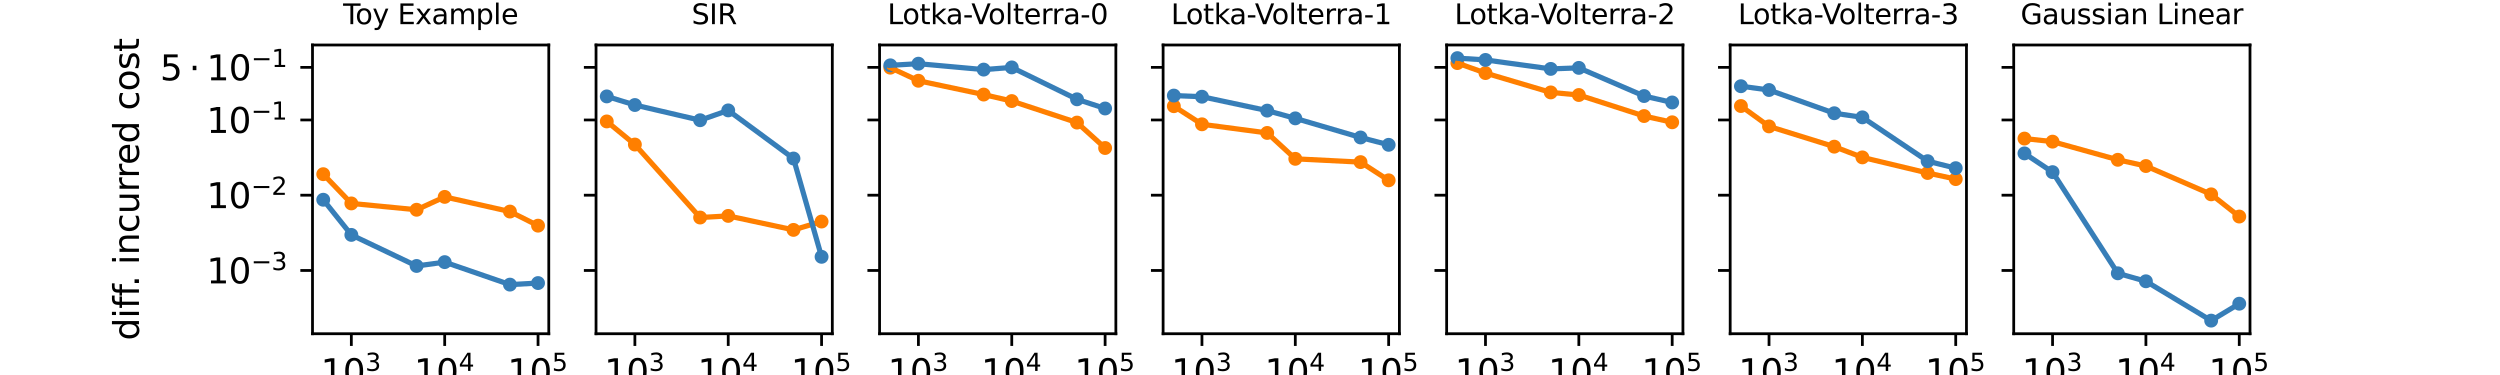<?xml version="1.0" encoding="utf-8" standalone="no"?>
<!DOCTYPE svg PUBLIC "-//W3C//DTD SVG 1.1//EN"
  "http://www.w3.org/Graphics/SVG/1.1/DTD/svg11.dtd">
<svg xmlns:xlink="http://www.w3.org/1999/xlink" width="720pt" height="108pt" viewBox="0 0 720 108" xmlns="http://www.w3.org/2000/svg" version="1.1">
 <defs>
  <style type="text/css">*{stroke-linejoin: round; stroke-linecap: butt}</style>
 </defs>
 <g id="figure_1">
  <g id="patch_1">
   <path d="M 0 108 
L 720 108 
L 720 0 
L 0 0 
z
" style="fill: #ffffff"/>
  </g>
  <g id="axes_1">
   <g id="patch_2">
    <path d="M 90 96.12 
L 158.049 96.12 
L 158.049 12.96 
L 90 12.96 
z
" style="fill: #ffffff"/>
   </g>
   <g id="PathCollection_1">
    <defs>
     <path id="m22bddd8af9" d="M 0 1.5 
C 0.398 1.5 0.779 1.342 1.061 1.061 
C 1.342 0.779 1.5 0.398 1.5 0 
C 1.5 -0.398 1.342 -0.779 1.061 -1.061 
C 0.779 -1.342 0.398 -1.5 0 -1.5 
C -0.398 -1.5 -0.779 -1.342 -1.061 -1.061 
C -1.342 -0.779 -1.5 -0.398 -1.5 0 
C -1.5 0.398 -1.342 0.779 -1.061 1.061 
C -0.779 1.342 -0.398 1.5 0 1.5 
z
" style="stroke: #4daf4a"/>
    </defs>
    <g clip-path="url(#p303cf99280)"/>
   </g>
   <g id="PathCollection_2">
    <defs>
     <path id="m5607a8988e" d="M 0 1.5 
C 0.398 1.5 0.779 1.342 1.061 1.061 
C 1.342 0.779 1.5 0.398 1.5 0 
C 1.5 -0.398 1.342 -0.779 1.061 -1.061 
C 0.779 -1.342 0.398 -1.5 0 -1.5 
C -0.398 -1.5 -0.779 -1.342 -1.061 -1.061 
C -1.342 -0.779 -1.5 -0.398 -1.5 0 
C -1.5 0.398 -1.342 0.779 -1.061 1.061 
C -0.779 1.342 -0.398 1.5 0 1.5 
z
" style="stroke: #ff7f00"/>
    </defs>
    <g clip-path="url(#p303cf99280)">
     <use xlink:href="#m5607a8988e" x="93.093" y="50.163" style="fill: #ff7f00; stroke: #ff7f00"/>
     <use xlink:href="#m5607a8988e" x="101.186" y="58.587" style="fill: #ff7f00; stroke: #ff7f00"/>
     <use xlink:href="#m5607a8988e" x="119.978" y="60.41" style="fill: #ff7f00; stroke: #ff7f00"/>
     <use xlink:href="#m5607a8988e" x="128.071" y="56.704" style="fill: #ff7f00; stroke: #ff7f00"/>
     <use xlink:href="#m5607a8988e" x="146.863" y="60.928" style="fill: #ff7f00; stroke: #ff7f00"/>
     <use xlink:href="#m5607a8988e" x="154.956" y="64.99" style="fill: #ff7f00; stroke: #ff7f00"/>
    </g>
   </g>
   <g id="PathCollection_3">
    <defs>
     <path id="m5c6e60022f" d="M 0 1.5 
C 0.398 1.5 0.779 1.342 1.061 1.061 
C 1.342 0.779 1.5 0.398 1.5 0 
C 1.5 -0.398 1.342 -0.779 1.061 -1.061 
C 0.779 -1.342 0.398 -1.5 0 -1.5 
C -0.398 -1.5 -0.779 -1.342 -1.061 -1.061 
C -1.342 -0.779 -1.5 -0.398 -1.5 0 
C -1.5 0.398 -1.342 0.779 -1.061 1.061 
C -0.779 1.342 -0.398 1.5 0 1.5 
z
" style="stroke: #377eb8"/>
    </defs>
    <g clip-path="url(#p303cf99280)">
     <use xlink:href="#m5c6e60022f" x="93.093" y="57.527" style="fill: #377eb8; stroke: #377eb8"/>
     <use xlink:href="#m5c6e60022f" x="101.186" y="67.65" style="fill: #377eb8; stroke: #377eb8"/>
     <use xlink:href="#m5c6e60022f" x="119.978" y="76.598" style="fill: #377eb8; stroke: #377eb8"/>
     <use xlink:href="#m5c6e60022f" x="128.071" y="75.491" style="fill: #377eb8; stroke: #377eb8"/>
     <use xlink:href="#m5c6e60022f" x="146.863" y="81.971" style="fill: #377eb8; stroke: #377eb8"/>
     <use xlink:href="#m5c6e60022f" x="154.956" y="81.52" style="fill: #377eb8; stroke: #377eb8"/>
    </g>
   </g>
   <g id="matplotlib.axis_1">
    <g id="xtick_1">
     <g id="line2d_1">
      <defs>
       <path id="mc3019ed8a7" d="M 0 0 
L 0 3.5 
" style="stroke: #000000; stroke-width: 0.8"/>
      </defs>
      <g>
       <use xlink:href="#mc3019ed8a7" x="101.186" y="96.12" style="stroke: #000000; stroke-width: 0.8"/>
      </g>
     </g>
     <g id="text_1">
      <!-- $10^3$ -->
      <g transform="translate(92.386 110.718) scale(0.1 -0.1)">
       <defs>
        <path id="DejaVuSans-31" d="M 794 531 
L 1825 531 
L 1825 4091 
L 703 3866 
L 703 4441 
L 1819 4666 
L 2450 4666 
L 2450 531 
L 3481 531 
L 3481 0 
L 794 0 
L 794 531 
z
" transform="scale(0.016)"/>
        <path id="DejaVuSans-30" d="M 2034 4250 
Q 1547 4250 1301 3770 
Q 1056 3291 1056 2328 
Q 1056 1369 1301 889 
Q 1547 409 2034 409 
Q 2525 409 2770 889 
Q 3016 1369 3016 2328 
Q 3016 3291 2770 3770 
Q 2525 4250 2034 4250 
z
M 2034 4750 
Q 2819 4750 3233 4129 
Q 3647 3509 3647 2328 
Q 3647 1150 3233 529 
Q 2819 -91 2034 -91 
Q 1250 -91 836 529 
Q 422 1150 422 2328 
Q 422 3509 836 4129 
Q 1250 4750 2034 4750 
z
" transform="scale(0.016)"/>
        <path id="DejaVuSans-33" d="M 2597 2516 
Q 3050 2419 3304 2112 
Q 3559 1806 3559 1356 
Q 3559 666 3084 287 
Q 2609 -91 1734 -91 
Q 1441 -91 1130 -33 
Q 819 25 488 141 
L 488 750 
Q 750 597 1062 519 
Q 1375 441 1716 441 
Q 2309 441 2620 675 
Q 2931 909 2931 1356 
Q 2931 1769 2642 2001 
Q 2353 2234 1838 2234 
L 1294 2234 
L 1294 2753 
L 1863 2753 
Q 2328 2753 2575 2939 
Q 2822 3125 2822 3475 
Q 2822 3834 2567 4026 
Q 2313 4219 1838 4219 
Q 1578 4219 1281 4162 
Q 984 4106 628 3988 
L 628 4550 
Q 988 4650 1302 4700 
Q 1616 4750 1894 4750 
Q 2613 4750 3031 4423 
Q 3450 4097 3450 3541 
Q 3450 3153 3228 2886 
Q 3006 2619 2597 2516 
z
" transform="scale(0.016)"/>
       </defs>
       <use xlink:href="#DejaVuSans-31" transform="translate(0 0.766)"/>
       <use xlink:href="#DejaVuSans-30" transform="translate(63.623 0.766)"/>
       <use xlink:href="#DejaVuSans-33" transform="translate(128.203 39.047) scale(0.7)"/>
      </g>
     </g>
    </g>
    <g id="xtick_2">
     <g id="line2d_2">
      <g>
       <use xlink:href="#mc3019ed8a7" x="128.071" y="96.12" style="stroke: #000000; stroke-width: 0.8"/>
      </g>
     </g>
     <g id="text_2">
      <!-- $10^4$ -->
      <g transform="translate(119.271 110.718) scale(0.1 -0.1)">
       <defs>
        <path id="DejaVuSans-34" d="M 2419 4116 
L 825 1625 
L 2419 1625 
L 2419 4116 
z
M 2253 4666 
L 3047 4666 
L 3047 1625 
L 3713 1625 
L 3713 1100 
L 3047 1100 
L 3047 0 
L 2419 0 
L 2419 1100 
L 313 1100 
L 313 1709 
L 2253 4666 
z
" transform="scale(0.016)"/>
       </defs>
       <use xlink:href="#DejaVuSans-31" transform="translate(0 0.684)"/>
       <use xlink:href="#DejaVuSans-30" transform="translate(63.623 0.684)"/>
       <use xlink:href="#DejaVuSans-34" transform="translate(128.203 38.966) scale(0.7)"/>
      </g>
     </g>
    </g>
    <g id="xtick_3">
     <g id="line2d_3">
      <g>
       <use xlink:href="#mc3019ed8a7" x="154.956" y="96.12" style="stroke: #000000; stroke-width: 0.8"/>
      </g>
     </g>
     <g id="text_3">
      <!-- $10^5$ -->
      <g transform="translate(146.156 110.718) scale(0.1 -0.1)">
       <defs>
        <path id="DejaVuSans-35" d="M 691 4666 
L 3169 4666 
L 3169 4134 
L 1269 4134 
L 1269 2991 
Q 1406 3038 1543 3061 
Q 1681 3084 1819 3084 
Q 2600 3084 3056 2656 
Q 3513 2228 3513 1497 
Q 3513 744 3044 326 
Q 2575 -91 1722 -91 
Q 1428 -91 1123 -41 
Q 819 9 494 109 
L 494 744 
Q 775 591 1075 516 
Q 1375 441 1709 441 
Q 2250 441 2565 725 
Q 2881 1009 2881 1497 
Q 2881 1984 2565 2268 
Q 2250 2553 1709 2553 
Q 1456 2553 1204 2497 
Q 953 2441 691 2322 
L 691 4666 
z
" transform="scale(0.016)"/>
       </defs>
       <use xlink:href="#DejaVuSans-31" transform="translate(0 0.684)"/>
       <use xlink:href="#DejaVuSans-30" transform="translate(63.623 0.684)"/>
       <use xlink:href="#DejaVuSans-35" transform="translate(128.203 38.966) scale(0.7)"/>
      </g>
     </g>
    </g>
    <g id="xtick_4">
     <g id="line2d_4"/>
    </g>
    <g id="xtick_5">
     <g id="line2d_5"/>
    </g>
    <g id="xtick_6">
     <g id="line2d_6"/>
    </g>
    <g id="xtick_7">
     <g id="line2d_7"/>
    </g>
    <g id="xtick_8">
     <g id="line2d_8"/>
    </g>
    <g id="xtick_9">
     <g id="line2d_9"/>
    </g>
    <g id="xtick_10">
     <g id="line2d_10"/>
    </g>
    <g id="xtick_11">
     <g id="line2d_11"/>
    </g>
    <g id="xtick_12">
     <g id="line2d_12"/>
    </g>
    <g id="xtick_13">
     <g id="line2d_13"/>
    </g>
    <g id="xtick_14">
     <g id="line2d_14"/>
    </g>
    <g id="xtick_15">
     <g id="line2d_15"/>
    </g>
    <g id="xtick_16">
     <g id="line2d_16"/>
    </g>
    <g id="xtick_17">
     <g id="line2d_17"/>
    </g>
    <g id="xtick_18">
     <g id="line2d_18"/>
    </g>
    <g id="xtick_19">
     <g id="line2d_19"/>
    </g>
    <g id="xtick_20">
     <g id="line2d_20"/>
    </g>
    <g id="xtick_21">
     <g id="line2d_21"/>
    </g>
    <g id="xtick_22">
     <g id="line2d_22"/>
    </g>
    <g id="xtick_23">
     <g id="line2d_23"/>
    </g>
    <g id="xtick_24">
     <g id="line2d_24"/>
    </g>
    <g id="xtick_25">
     <g id="line2d_25"/>
    </g>
    <g id="text_4">
     <!-- # simulations -->
     <g transform="translate(89.578 124.397) scale(0.1 -0.1)">
      <defs>
       <path id="DejaVuSans-23" d="M 3272 2816 
L 2363 2816 
L 2100 1772 
L 3016 1772 
L 3272 2816 
z
M 2803 4594 
L 2478 3297 
L 3391 3297 
L 3719 4594 
L 4219 4594 
L 3897 3297 
L 4872 3297 
L 4872 2816 
L 3775 2816 
L 3519 1772 
L 4513 1772 
L 4513 1294 
L 3397 1294 
L 3072 0 
L 2572 0 
L 2894 1294 
L 1978 1294 
L 1656 0 
L 1153 0 
L 1478 1294 
L 494 1294 
L 494 1772 
L 1594 1772 
L 1856 2816 
L 850 2816 
L 850 3297 
L 1978 3297 
L 2297 4594 
L 2803 4594 
z
" transform="scale(0.016)"/>
       <path id="DejaVuSans-20" transform="scale(0.016)"/>
       <path id="DejaVuSans-73" d="M 2834 3397 
L 2834 2853 
Q 2591 2978 2328 3040 
Q 2066 3103 1784 3103 
Q 1356 3103 1142 2972 
Q 928 2841 928 2578 
Q 928 2378 1081 2264 
Q 1234 2150 1697 2047 
L 1894 2003 
Q 2506 1872 2764 1633 
Q 3022 1394 3022 966 
Q 3022 478 2636 193 
Q 2250 -91 1575 -91 
Q 1294 -91 989 -36 
Q 684 19 347 128 
L 347 722 
Q 666 556 975 473 
Q 1284 391 1588 391 
Q 1994 391 2212 530 
Q 2431 669 2431 922 
Q 2431 1156 2273 1281 
Q 2116 1406 1581 1522 
L 1381 1569 
Q 847 1681 609 1914 
Q 372 2147 372 2553 
Q 372 3047 722 3315 
Q 1072 3584 1716 3584 
Q 2034 3584 2315 3537 
Q 2597 3491 2834 3397 
z
" transform="scale(0.016)"/>
       <path id="DejaVuSans-69" d="M 603 3500 
L 1178 3500 
L 1178 0 
L 603 0 
L 603 3500 
z
M 603 4863 
L 1178 4863 
L 1178 4134 
L 603 4134 
L 603 4863 
z
" transform="scale(0.016)"/>
       <path id="DejaVuSans-6d" d="M 3328 2828 
Q 3544 3216 3844 3400 
Q 4144 3584 4550 3584 
Q 5097 3584 5394 3201 
Q 5691 2819 5691 2113 
L 5691 0 
L 5113 0 
L 5113 2094 
Q 5113 2597 4934 2840 
Q 4756 3084 4391 3084 
Q 3944 3084 3684 2787 
Q 3425 2491 3425 1978 
L 3425 0 
L 2847 0 
L 2847 2094 
Q 2847 2600 2669 2842 
Q 2491 3084 2119 3084 
Q 1678 3084 1418 2786 
Q 1159 2488 1159 1978 
L 1159 0 
L 581 0 
L 581 3500 
L 1159 3500 
L 1159 2956 
Q 1356 3278 1631 3431 
Q 1906 3584 2284 3584 
Q 2666 3584 2933 3390 
Q 3200 3197 3328 2828 
z
" transform="scale(0.016)"/>
       <path id="DejaVuSans-75" d="M 544 1381 
L 544 3500 
L 1119 3500 
L 1119 1403 
Q 1119 906 1312 657 
Q 1506 409 1894 409 
Q 2359 409 2629 706 
Q 2900 1003 2900 1516 
L 2900 3500 
L 3475 3500 
L 3475 0 
L 2900 0 
L 2900 538 
Q 2691 219 2414 64 
Q 2138 -91 1772 -91 
Q 1169 -91 856 284 
Q 544 659 544 1381 
z
M 1991 3584 
L 1991 3584 
z
" transform="scale(0.016)"/>
       <path id="DejaVuSans-6c" d="M 603 4863 
L 1178 4863 
L 1178 0 
L 603 0 
L 603 4863 
z
" transform="scale(0.016)"/>
       <path id="DejaVuSans-61" d="M 2194 1759 
Q 1497 1759 1228 1600 
Q 959 1441 959 1056 
Q 959 750 1161 570 
Q 1363 391 1709 391 
Q 2188 391 2477 730 
Q 2766 1069 2766 1631 
L 2766 1759 
L 2194 1759 
z
M 3341 1997 
L 3341 0 
L 2766 0 
L 2766 531 
Q 2569 213 2275 61 
Q 1981 -91 1556 -91 
Q 1019 -91 701 211 
Q 384 513 384 1019 
Q 384 1609 779 1909 
Q 1175 2209 1959 2209 
L 2766 2209 
L 2766 2266 
Q 2766 2663 2505 2880 
Q 2244 3097 1772 3097 
Q 1472 3097 1187 3025 
Q 903 2953 641 2809 
L 641 3341 
Q 956 3463 1253 3523 
Q 1550 3584 1831 3584 
Q 2591 3584 2966 3190 
Q 3341 2797 3341 1997 
z
" transform="scale(0.016)"/>
       <path id="DejaVuSans-74" d="M 1172 4494 
L 1172 3500 
L 2356 3500 
L 2356 3053 
L 1172 3053 
L 1172 1153 
Q 1172 725 1289 603 
Q 1406 481 1766 481 
L 2356 481 
L 2356 0 
L 1766 0 
Q 1100 0 847 248 
Q 594 497 594 1153 
L 594 3053 
L 172 3053 
L 172 3500 
L 594 3500 
L 594 4494 
L 1172 4494 
z
" transform="scale(0.016)"/>
       <path id="DejaVuSans-6f" d="M 1959 3097 
Q 1497 3097 1228 2736 
Q 959 2375 959 1747 
Q 959 1119 1226 758 
Q 1494 397 1959 397 
Q 2419 397 2687 759 
Q 2956 1122 2956 1747 
Q 2956 2369 2687 2733 
Q 2419 3097 1959 3097 
z
M 1959 3584 
Q 2709 3584 3137 3096 
Q 3566 2609 3566 1747 
Q 3566 888 3137 398 
Q 2709 -91 1959 -91 
Q 1206 -91 779 398 
Q 353 888 353 1747 
Q 353 2609 779 3096 
Q 1206 3584 1959 3584 
z
" transform="scale(0.016)"/>
       <path id="DejaVuSans-6e" d="M 3513 2113 
L 3513 0 
L 2938 0 
L 2938 2094 
Q 2938 2591 2744 2837 
Q 2550 3084 2163 3084 
Q 1697 3084 1428 2787 
Q 1159 2491 1159 1978 
L 1159 0 
L 581 0 
L 581 3500 
L 1159 3500 
L 1159 2956 
Q 1366 3272 1645 3428 
Q 1925 3584 2291 3584 
Q 2894 3584 3203 3211 
Q 3513 2838 3513 2113 
z
" transform="scale(0.016)"/>
      </defs>
      <use xlink:href="#DejaVuSans-23"/>
      <use xlink:href="#DejaVuSans-20" x="83.789"/>
      <use xlink:href="#DejaVuSans-73" x="115.576"/>
      <use xlink:href="#DejaVuSans-69" x="167.676"/>
      <use xlink:href="#DejaVuSans-6d" x="195.459"/>
      <use xlink:href="#DejaVuSans-75" x="292.871"/>
      <use xlink:href="#DejaVuSans-6c" x="356.25"/>
      <use xlink:href="#DejaVuSans-61" x="384.033"/>
      <use xlink:href="#DejaVuSans-74" x="445.312"/>
      <use xlink:href="#DejaVuSans-69" x="484.521"/>
      <use xlink:href="#DejaVuSans-6f" x="512.305"/>
      <use xlink:href="#DejaVuSans-6e" x="573.486"/>
      <use xlink:href="#DejaVuSans-73" x="636.865"/>
     </g>
    </g>
   </g>
   <g id="matplotlib.axis_2">
    <g id="ytick_1">
     <g id="line2d_26">
      <defs>
       <path id="m4b506f2045" d="M 0 0 
L -3.5 0 
" style="stroke: #000000; stroke-width: 0.8"/>
      </defs>
      <g>
       <use xlink:href="#m4b506f2045" x="90" y="77.895" style="stroke: #000000; stroke-width: 0.8"/>
      </g>
     </g>
     <g id="text_5">
      <!-- $10^{-3}$ -->
      <g transform="translate(59.5 81.694) scale(0.1 -0.1)">
       <defs>
        <path id="DejaVuSans-2212" d="M 678 2272 
L 4684 2272 
L 4684 1741 
L 678 1741 
L 678 2272 
z
" transform="scale(0.016)"/>
       </defs>
       <use xlink:href="#DejaVuSans-31" transform="translate(0 0.766)"/>
       <use xlink:href="#DejaVuSans-30" transform="translate(63.623 0.766)"/>
       <use xlink:href="#DejaVuSans-2212" transform="translate(128.203 39.047) scale(0.7)"/>
       <use xlink:href="#DejaVuSans-33" transform="translate(186.855 39.047) scale(0.7)"/>
      </g>
     </g>
    </g>
    <g id="ytick_2">
     <g id="line2d_27">
      <g>
       <use xlink:href="#m4b506f2045" x="90" y="56.222" style="stroke: #000000; stroke-width: 0.8"/>
      </g>
     </g>
     <g id="text_6">
      <!-- $10^{-2}$ -->
      <g transform="translate(59.5 60.021) scale(0.1 -0.1)">
       <defs>
        <path id="DejaVuSans-32" d="M 1228 531 
L 3431 531 
L 3431 0 
L 469 0 
L 469 531 
Q 828 903 1448 1529 
Q 2069 2156 2228 2338 
Q 2531 2678 2651 2914 
Q 2772 3150 2772 3378 
Q 2772 3750 2511 3984 
Q 2250 4219 1831 4219 
Q 1534 4219 1204 4116 
Q 875 4013 500 3803 
L 500 4441 
Q 881 4594 1212 4672 
Q 1544 4750 1819 4750 
Q 2544 4750 2975 4387 
Q 3406 4025 3406 3419 
Q 3406 3131 3298 2873 
Q 3191 2616 2906 2266 
Q 2828 2175 2409 1742 
Q 1991 1309 1228 531 
z
" transform="scale(0.016)"/>
       </defs>
       <use xlink:href="#DejaVuSans-31" transform="translate(0 0.766)"/>
       <use xlink:href="#DejaVuSans-30" transform="translate(63.623 0.766)"/>
       <use xlink:href="#DejaVuSans-2212" transform="translate(128.203 39.047) scale(0.7)"/>
       <use xlink:href="#DejaVuSans-32" transform="translate(186.855 39.047) scale(0.7)"/>
      </g>
     </g>
    </g>
    <g id="ytick_3">
     <g id="line2d_28">
      <g>
       <use xlink:href="#m4b506f2045" x="90" y="34.549" style="stroke: #000000; stroke-width: 0.8"/>
      </g>
     </g>
     <g id="text_7">
      <!-- $10^{-1}$ -->
      <g transform="translate(59.5 38.348) scale(0.1 -0.1)">
       <use xlink:href="#DejaVuSans-31" transform="translate(0 0.684)"/>
       <use xlink:href="#DejaVuSans-30" transform="translate(63.623 0.684)"/>
       <use xlink:href="#DejaVuSans-2212" transform="translate(128.203 38.966) scale(0.7)"/>
       <use xlink:href="#DejaVuSans-31" transform="translate(186.855 38.966) scale(0.7)"/>
      </g>
     </g>
    </g>
    <g id="ytick_4">
     <g id="line2d_29">
      <g>
       <use xlink:href="#m4b506f2045" x="90" y="19.4" style="stroke: #000000; stroke-width: 0.8"/>
      </g>
     </g>
     <g id="text_8">
      <!-- $5\cdot10^{-1}$ -->
      <g transform="translate(46.1 23.199) scale(0.1 -0.1)">
       <defs>
        <path id="DejaVuSans-22c5" d="M 684 2619 
L 1344 2619 
L 1344 1825 
L 684 1825 
L 684 2619 
z
" transform="scale(0.016)"/>
       </defs>
       <use xlink:href="#DejaVuSans-35" transform="translate(0 0.684)"/>
       <use xlink:href="#DejaVuSans-22c5" transform="translate(83.105 0.684)"/>
       <use xlink:href="#DejaVuSans-31" transform="translate(134.375 0.684)"/>
       <use xlink:href="#DejaVuSans-30" transform="translate(197.998 0.684)"/>
       <use xlink:href="#DejaVuSans-2212" transform="translate(262.578 38.966) scale(0.7)"/>
       <use xlink:href="#DejaVuSans-31" transform="translate(321.23 38.966) scale(0.7)"/>
      </g>
     </g>
    </g>
    <g id="ytick_5">
     <g id="line2d_30"/>
    </g>
    <g id="ytick_6">
     <g id="line2d_31"/>
    </g>
    <g id="ytick_7">
     <g id="line2d_32"/>
    </g>
    <g id="ytick_8">
     <g id="line2d_33"/>
    </g>
    <g id="ytick_9">
     <g id="line2d_34"/>
    </g>
    <g id="ytick_10">
     <g id="line2d_35"/>
    </g>
    <g id="ytick_11">
     <g id="line2d_36"/>
    </g>
    <g id="ytick_12">
     <g id="line2d_37"/>
    </g>
    <g id="ytick_13">
     <g id="line2d_38"/>
    </g>
    <g id="ytick_14">
     <g id="line2d_39"/>
    </g>
    <g id="ytick_15">
     <g id="line2d_40"/>
    </g>
    <g id="ytick_16">
     <g id="line2d_41"/>
    </g>
    <g id="ytick_17">
     <g id="line2d_42"/>
    </g>
    <g id="ytick_18">
     <g id="line2d_43"/>
    </g>
    <g id="ytick_19">
     <g id="line2d_44"/>
    </g>
    <g id="ytick_20">
     <g id="line2d_45"/>
    </g>
    <g id="ytick_21">
     <g id="line2d_46"/>
    </g>
    <g id="ytick_22">
     <g id="line2d_47"/>
    </g>
    <g id="ytick_23">
     <g id="line2d_48"/>
    </g>
    <g id="ytick_24">
     <g id="line2d_49"/>
    </g>
    <g id="ytick_25">
     <g id="line2d_50"/>
    </g>
    <g id="ytick_26">
     <g id="line2d_51"/>
    </g>
    <g id="ytick_27">
     <g id="line2d_52"/>
    </g>
    <g id="ytick_28">
     <g id="line2d_53"/>
    </g>
    <g id="ytick_29">
     <g id="line2d_54"/>
    </g>
    <g id="ytick_30">
     <g id="line2d_55"/>
    </g>
    <g id="ytick_31">
     <g id="line2d_56"/>
    </g>
    <g id="ytick_32">
     <g id="line2d_57"/>
    </g>
    <g id="ytick_33">
     <g id="line2d_58"/>
    </g>
    <g id="ytick_34">
     <g id="line2d_59"/>
    </g>
    <g id="ytick_35">
     <g id="line2d_60"/>
    </g>
    <g id="text_9">
     <!-- diff. incurred cost -->
     <g transform="translate(40.02 98.039) rotate(-90) scale(0.1 -0.1)">
      <defs>
       <path id="DejaVuSans-64" d="M 2906 2969 
L 2906 4863 
L 3481 4863 
L 3481 0 
L 2906 0 
L 2906 525 
Q 2725 213 2448 61 
Q 2172 -91 1784 -91 
Q 1150 -91 751 415 
Q 353 922 353 1747 
Q 353 2572 751 3078 
Q 1150 3584 1784 3584 
Q 2172 3584 2448 3432 
Q 2725 3281 2906 2969 
z
M 947 1747 
Q 947 1113 1208 752 
Q 1469 391 1925 391 
Q 2381 391 2643 752 
Q 2906 1113 2906 1747 
Q 2906 2381 2643 2742 
Q 2381 3103 1925 3103 
Q 1469 3103 1208 2742 
Q 947 2381 947 1747 
z
" transform="scale(0.016)"/>
       <path id="DejaVuSans-66" d="M 2375 4863 
L 2375 4384 
L 1825 4384 
Q 1516 4384 1395 4259 
Q 1275 4134 1275 3809 
L 1275 3500 
L 2222 3500 
L 2222 3053 
L 1275 3053 
L 1275 0 
L 697 0 
L 697 3053 
L 147 3053 
L 147 3500 
L 697 3500 
L 697 3744 
Q 697 4328 969 4595 
Q 1241 4863 1831 4863 
L 2375 4863 
z
" transform="scale(0.016)"/>
       <path id="DejaVuSans-2e" d="M 684 794 
L 1344 794 
L 1344 0 
L 684 0 
L 684 794 
z
" transform="scale(0.016)"/>
       <path id="DejaVuSans-63" d="M 3122 3366 
L 3122 2828 
Q 2878 2963 2633 3030 
Q 2388 3097 2138 3097 
Q 1578 3097 1268 2742 
Q 959 2388 959 1747 
Q 959 1106 1268 751 
Q 1578 397 2138 397 
Q 2388 397 2633 464 
Q 2878 531 3122 666 
L 3122 134 
Q 2881 22 2623 -34 
Q 2366 -91 2075 -91 
Q 1284 -91 818 406 
Q 353 903 353 1747 
Q 353 2603 823 3093 
Q 1294 3584 2113 3584 
Q 2378 3584 2631 3529 
Q 2884 3475 3122 3366 
z
" transform="scale(0.016)"/>
       <path id="DejaVuSans-72" d="M 2631 2963 
Q 2534 3019 2420 3045 
Q 2306 3072 2169 3072 
Q 1681 3072 1420 2755 
Q 1159 2438 1159 1844 
L 1159 0 
L 581 0 
L 581 3500 
L 1159 3500 
L 1159 2956 
Q 1341 3275 1631 3429 
Q 1922 3584 2338 3584 
Q 2397 3584 2469 3576 
Q 2541 3569 2628 3553 
L 2631 2963 
z
" transform="scale(0.016)"/>
       <path id="DejaVuSans-65" d="M 3597 1894 
L 3597 1613 
L 953 1613 
Q 991 1019 1311 708 
Q 1631 397 2203 397 
Q 2534 397 2845 478 
Q 3156 559 3463 722 
L 3463 178 
Q 3153 47 2828 -22 
Q 2503 -91 2169 -91 
Q 1331 -91 842 396 
Q 353 884 353 1716 
Q 353 2575 817 3079 
Q 1281 3584 2069 3584 
Q 2775 3584 3186 3129 
Q 3597 2675 3597 1894 
z
M 3022 2063 
Q 3016 2534 2758 2815 
Q 2500 3097 2075 3097 
Q 1594 3097 1305 2825 
Q 1016 2553 972 2059 
L 3022 2063 
z
" transform="scale(0.016)"/>
      </defs>
      <use xlink:href="#DejaVuSans-64"/>
      <use xlink:href="#DejaVuSans-69" x="63.477"/>
      <use xlink:href="#DejaVuSans-66" x="91.26"/>
      <use xlink:href="#DejaVuSans-66" x="126.465"/>
      <use xlink:href="#DejaVuSans-2e" x="154.42"/>
      <use xlink:href="#DejaVuSans-20" x="186.207"/>
      <use xlink:href="#DejaVuSans-69" x="217.994"/>
      <use xlink:href="#DejaVuSans-6e" x="245.777"/>
      <use xlink:href="#DejaVuSans-63" x="309.156"/>
      <use xlink:href="#DejaVuSans-75" x="364.137"/>
      <use xlink:href="#DejaVuSans-72" x="427.516"/>
      <use xlink:href="#DejaVuSans-72" x="466.879"/>
      <use xlink:href="#DejaVuSans-65" x="505.742"/>
      <use xlink:href="#DejaVuSans-64" x="567.266"/>
      <use xlink:href="#DejaVuSans-20" x="630.742"/>
      <use xlink:href="#DejaVuSans-63" x="662.529"/>
      <use xlink:href="#DejaVuSans-6f" x="717.51"/>
      <use xlink:href="#DejaVuSans-73" x="778.691"/>
      <use xlink:href="#DejaVuSans-74" x="830.791"/>
     </g>
    </g>
   </g>
   <g id="line2d_61">
    <path clip-path="url(#p303cf99280)" style="fill: none; stroke: #4daf4a; stroke-width: 1.5; stroke-linecap: square"/>
   </g>
   <g id="line2d_62">
    <path d="M 93.093 50.163 
L 101.186 58.587 
L 119.978 60.41 
L 128.071 56.704 
L 146.863 60.928 
L 154.956 64.99 
" clip-path="url(#p303cf99280)" style="fill: none; stroke: #ff7f00; stroke-width: 1.5; stroke-linecap: square"/>
   </g>
   <g id="line2d_63">
    <path d="M 93.093 57.527 
L 101.186 67.65 
L 119.978 76.598 
L 128.071 75.491 
L 146.863 81.971 
L 154.956 81.52 
" clip-path="url(#p303cf99280)" style="fill: none; stroke: #377eb8; stroke-width: 1.5; stroke-linecap: square"/>
   </g>
   <g id="patch_3">
    <path d="M 90 96.12 
L 90 12.96 
" style="fill: none; stroke: #000000; stroke-width: 0.8; stroke-linejoin: miter; stroke-linecap: square"/>
   </g>
   <g id="patch_4">
    <path d="M 158.049 96.12 
L 158.049 12.96 
" style="fill: none; stroke: #000000; stroke-width: 0.8; stroke-linejoin: miter; stroke-linecap: square"/>
   </g>
   <g id="patch_5">
    <path d="M 90 96.12 
L 158.049 96.12 
" style="fill: none; stroke: #000000; stroke-width: 0.8; stroke-linejoin: miter; stroke-linecap: square"/>
   </g>
   <g id="patch_6">
    <path d="M 90 12.96 
L 158.049 12.96 
" style="fill: none; stroke: #000000; stroke-width: 0.8; stroke-linejoin: miter; stroke-linecap: square"/>
   </g>
   <g id="text_10">
    <!-- Toy Example -->
    <g transform="translate(98.821 6.96) scale(0.08 -0.08)">
     <defs>
      <path id="DejaVuSans-54" d="M -19 4666 
L 3928 4666 
L 3928 4134 
L 2272 4134 
L 2272 0 
L 1638 0 
L 1638 4134 
L -19 4134 
L -19 4666 
z
" transform="scale(0.016)"/>
      <path id="DejaVuSans-79" d="M 2059 -325 
Q 1816 -950 1584 -1140 
Q 1353 -1331 966 -1331 
L 506 -1331 
L 506 -850 
L 844 -850 
Q 1081 -850 1212 -737 
Q 1344 -625 1503 -206 
L 1606 56 
L 191 3500 
L 800 3500 
L 1894 763 
L 2988 3500 
L 3597 3500 
L 2059 -325 
z
" transform="scale(0.016)"/>
      <path id="DejaVuSans-45" d="M 628 4666 
L 3578 4666 
L 3578 4134 
L 1259 4134 
L 1259 2753 
L 3481 2753 
L 3481 2222 
L 1259 2222 
L 1259 531 
L 3634 531 
L 3634 0 
L 628 0 
L 628 4666 
z
" transform="scale(0.016)"/>
      <path id="DejaVuSans-78" d="M 3513 3500 
L 2247 1797 
L 3578 0 
L 2900 0 
L 1881 1375 
L 863 0 
L 184 0 
L 1544 1831 
L 300 3500 
L 978 3500 
L 1906 2253 
L 2834 3500 
L 3513 3500 
z
" transform="scale(0.016)"/>
      <path id="DejaVuSans-70" d="M 1159 525 
L 1159 -1331 
L 581 -1331 
L 581 3500 
L 1159 3500 
L 1159 2969 
Q 1341 3281 1617 3432 
Q 1894 3584 2278 3584 
Q 2916 3584 3314 3078 
Q 3713 2572 3713 1747 
Q 3713 922 3314 415 
Q 2916 -91 2278 -91 
Q 1894 -91 1617 61 
Q 1341 213 1159 525 
z
M 3116 1747 
Q 3116 2381 2855 2742 
Q 2594 3103 2138 3103 
Q 1681 3103 1420 2742 
Q 1159 2381 1159 1747 
Q 1159 1113 1420 752 
Q 1681 391 2138 391 
Q 2594 391 2855 752 
Q 3116 1113 3116 1747 
z
" transform="scale(0.016)"/>
     </defs>
     <use xlink:href="#DejaVuSans-54"/>
     <use xlink:href="#DejaVuSans-6f" x="44.084"/>
     <use xlink:href="#DejaVuSans-79" x="105.266"/>
     <use xlink:href="#DejaVuSans-20" x="164.445"/>
     <use xlink:href="#DejaVuSans-45" x="196.232"/>
     <use xlink:href="#DejaVuSans-78" x="259.416"/>
     <use xlink:href="#DejaVuSans-61" x="318.596"/>
     <use xlink:href="#DejaVuSans-6d" x="379.875"/>
     <use xlink:href="#DejaVuSans-70" x="477.287"/>
     <use xlink:href="#DejaVuSans-6c" x="540.764"/>
     <use xlink:href="#DejaVuSans-65" x="568.547"/>
    </g>
   </g>
  </g>
  <g id="axes_2">
   <g id="patch_7">
    <path d="M 171.659 96.12 
L 239.707 96.12 
L 239.707 12.96 
L 171.659 12.96 
z
" style="fill: #ffffff"/>
   </g>
   <g id="PathCollection_4">
    <g clip-path="url(#p485e95d3f1)"/>
   </g>
   <g id="PathCollection_5">
    <g clip-path="url(#p485e95d3f1)">
     <use xlink:href="#m5607a8988e" x="174.752" y="34.973" style="fill: #ff7f00; stroke: #ff7f00"/>
     <use xlink:href="#m5607a8988e" x="182.845" y="41.628" style="fill: #ff7f00; stroke: #ff7f00"/>
     <use xlink:href="#m5607a8988e" x="201.636" y="62.648" style="fill: #ff7f00; stroke: #ff7f00"/>
     <use xlink:href="#m5607a8988e" x="209.729" y="62.179" style="fill: #ff7f00; stroke: #ff7f00"/>
     <use xlink:href="#m5607a8988e" x="228.521" y="66.211" style="fill: #ff7f00; stroke: #ff7f00"/>
     <use xlink:href="#m5607a8988e" x="236.614" y="63.802" style="fill: #ff7f00; stroke: #ff7f00"/>
    </g>
   </g>
   <g id="PathCollection_6">
    <g clip-path="url(#p485e95d3f1)">
     <use xlink:href="#m5c6e60022f" x="174.752" y="27.767" style="fill: #377eb8; stroke: #377eb8"/>
     <use xlink:href="#m5c6e60022f" x="182.845" y="30.245" style="fill: #377eb8; stroke: #377eb8"/>
     <use xlink:href="#m5c6e60022f" x="201.636" y="34.626" style="fill: #377eb8; stroke: #377eb8"/>
     <use xlink:href="#m5c6e60022f" x="209.729" y="31.793" style="fill: #377eb8; stroke: #377eb8"/>
     <use xlink:href="#m5c6e60022f" x="228.521" y="45.65" style="fill: #377eb8; stroke: #377eb8"/>
     <use xlink:href="#m5c6e60022f" x="236.614" y="73.963" style="fill: #377eb8; stroke: #377eb8"/>
    </g>
   </g>
   <g id="matplotlib.axis_3">
    <g id="xtick_26">
     <g id="line2d_64">
      <g>
       <use xlink:href="#mc3019ed8a7" x="182.845" y="96.12" style="stroke: #000000; stroke-width: 0.8"/>
      </g>
     </g>
     <g id="text_11">
      <!-- $10^3$ -->
      <g transform="translate(174.045 110.718) scale(0.1 -0.1)">
       <use xlink:href="#DejaVuSans-31" transform="translate(0 0.766)"/>
       <use xlink:href="#DejaVuSans-30" transform="translate(63.623 0.766)"/>
       <use xlink:href="#DejaVuSans-33" transform="translate(128.203 39.047) scale(0.7)"/>
      </g>
     </g>
    </g>
    <g id="xtick_27">
     <g id="line2d_65">
      <g>
       <use xlink:href="#mc3019ed8a7" x="209.729" y="96.12" style="stroke: #000000; stroke-width: 0.8"/>
      </g>
     </g>
     <g id="text_12">
      <!-- $10^4$ -->
      <g transform="translate(200.929 110.718) scale(0.1 -0.1)">
       <use xlink:href="#DejaVuSans-31" transform="translate(0 0.684)"/>
       <use xlink:href="#DejaVuSans-30" transform="translate(63.623 0.684)"/>
       <use xlink:href="#DejaVuSans-34" transform="translate(128.203 38.966) scale(0.7)"/>
      </g>
     </g>
    </g>
    <g id="xtick_28">
     <g id="line2d_66">
      <g>
       <use xlink:href="#mc3019ed8a7" x="236.614" y="96.12" style="stroke: #000000; stroke-width: 0.8"/>
      </g>
     </g>
     <g id="text_13">
      <!-- $10^5$ -->
      <g transform="translate(227.814 110.718) scale(0.1 -0.1)">
       <use xlink:href="#DejaVuSans-31" transform="translate(0 0.684)"/>
       <use xlink:href="#DejaVuSans-30" transform="translate(63.623 0.684)"/>
       <use xlink:href="#DejaVuSans-35" transform="translate(128.203 38.966) scale(0.7)"/>
      </g>
     </g>
    </g>
    <g id="xtick_29">
     <g id="line2d_67"/>
    </g>
    <g id="xtick_30">
     <g id="line2d_68"/>
    </g>
    <g id="xtick_31">
     <g id="line2d_69"/>
    </g>
    <g id="xtick_32">
     <g id="line2d_70"/>
    </g>
    <g id="xtick_33">
     <g id="line2d_71"/>
    </g>
    <g id="xtick_34">
     <g id="line2d_72"/>
    </g>
    <g id="xtick_35">
     <g id="line2d_73"/>
    </g>
    <g id="xtick_36">
     <g id="line2d_74"/>
    </g>
    <g id="xtick_37">
     <g id="line2d_75"/>
    </g>
    <g id="xtick_38">
     <g id="line2d_76"/>
    </g>
    <g id="xtick_39">
     <g id="line2d_77"/>
    </g>
    <g id="xtick_40">
     <g id="line2d_78"/>
    </g>
    <g id="xtick_41">
     <g id="line2d_79"/>
    </g>
    <g id="xtick_42">
     <g id="line2d_80"/>
    </g>
    <g id="xtick_43">
     <g id="line2d_81"/>
    </g>
    <g id="xtick_44">
     <g id="line2d_82"/>
    </g>
    <g id="xtick_45">
     <g id="line2d_83"/>
    </g>
    <g id="xtick_46">
     <g id="line2d_84"/>
    </g>
    <g id="xtick_47">
     <g id="line2d_85"/>
    </g>
    <g id="xtick_48">
     <g id="line2d_86"/>
    </g>
    <g id="xtick_49">
     <g id="line2d_87"/>
    </g>
    <g id="xtick_50">
     <g id="line2d_88"/>
    </g>
    <g id="text_14">
     <!-- # simulations -->
     <g transform="translate(171.236 124.397) scale(0.1 -0.1)">
      <use xlink:href="#DejaVuSans-23"/>
      <use xlink:href="#DejaVuSans-20" x="83.789"/>
      <use xlink:href="#DejaVuSans-73" x="115.576"/>
      <use xlink:href="#DejaVuSans-69" x="167.676"/>
      <use xlink:href="#DejaVuSans-6d" x="195.459"/>
      <use xlink:href="#DejaVuSans-75" x="292.871"/>
      <use xlink:href="#DejaVuSans-6c" x="356.25"/>
      <use xlink:href="#DejaVuSans-61" x="384.033"/>
      <use xlink:href="#DejaVuSans-74" x="445.312"/>
      <use xlink:href="#DejaVuSans-69" x="484.521"/>
      <use xlink:href="#DejaVuSans-6f" x="512.305"/>
      <use xlink:href="#DejaVuSans-6e" x="573.486"/>
      <use xlink:href="#DejaVuSans-73" x="636.865"/>
     </g>
    </g>
   </g>
   <g id="matplotlib.axis_4">
    <g id="ytick_36">
     <g id="line2d_89">
      <g>
       <use xlink:href="#m4b506f2045" x="171.659" y="77.895" style="stroke: #000000; stroke-width: 0.8"/>
      </g>
     </g>
    </g>
    <g id="ytick_37">
     <g id="line2d_90">
      <g>
       <use xlink:href="#m4b506f2045" x="171.659" y="56.222" style="stroke: #000000; stroke-width: 0.8"/>
      </g>
     </g>
    </g>
    <g id="ytick_38">
     <g id="line2d_91">
      <g>
       <use xlink:href="#m4b506f2045" x="171.659" y="34.549" style="stroke: #000000; stroke-width: 0.8"/>
      </g>
     </g>
    </g>
    <g id="ytick_39">
     <g id="line2d_92">
      <g>
       <use xlink:href="#m4b506f2045" x="171.659" y="19.4" style="stroke: #000000; stroke-width: 0.8"/>
      </g>
     </g>
    </g>
    <g id="ytick_40">
     <g id="line2d_93"/>
    </g>
    <g id="ytick_41">
     <g id="line2d_94"/>
    </g>
    <g id="ytick_42">
     <g id="line2d_95"/>
    </g>
    <g id="ytick_43">
     <g id="line2d_96"/>
    </g>
    <g id="ytick_44">
     <g id="line2d_97"/>
    </g>
    <g id="ytick_45">
     <g id="line2d_98"/>
    </g>
    <g id="ytick_46">
     <g id="line2d_99"/>
    </g>
    <g id="ytick_47">
     <g id="line2d_100"/>
    </g>
    <g id="ytick_48">
     <g id="line2d_101"/>
    </g>
    <g id="ytick_49">
     <g id="line2d_102"/>
    </g>
    <g id="ytick_50">
     <g id="line2d_103"/>
    </g>
    <g id="ytick_51">
     <g id="line2d_104"/>
    </g>
    <g id="ytick_52">
     <g id="line2d_105"/>
    </g>
    <g id="ytick_53">
     <g id="line2d_106"/>
    </g>
    <g id="ytick_54">
     <g id="line2d_107"/>
    </g>
    <g id="ytick_55">
     <g id="line2d_108"/>
    </g>
    <g id="ytick_56">
     <g id="line2d_109"/>
    </g>
    <g id="ytick_57">
     <g id="line2d_110"/>
    </g>
    <g id="ytick_58">
     <g id="line2d_111"/>
    </g>
    <g id="ytick_59">
     <g id="line2d_112"/>
    </g>
    <g id="ytick_60">
     <g id="line2d_113"/>
    </g>
    <g id="ytick_61">
     <g id="line2d_114"/>
    </g>
    <g id="ytick_62">
     <g id="line2d_115"/>
    </g>
    <g id="ytick_63">
     <g id="line2d_116"/>
    </g>
    <g id="ytick_64">
     <g id="line2d_117"/>
    </g>
    <g id="ytick_65">
     <g id="line2d_118"/>
    </g>
    <g id="ytick_66">
     <g id="line2d_119"/>
    </g>
    <g id="ytick_67">
     <g id="line2d_120"/>
    </g>
    <g id="ytick_68">
     <g id="line2d_121"/>
    </g>
    <g id="ytick_69">
     <g id="line2d_122"/>
    </g>
    <g id="ytick_70">
     <g id="line2d_123"/>
    </g>
   </g>
   <g id="line2d_124">
    <path clip-path="url(#p485e95d3f1)" style="fill: none; stroke: #4daf4a; stroke-width: 1.5; stroke-linecap: square"/>
   </g>
   <g id="line2d_125">
    <path d="M 174.752 34.973 
L 182.845 41.628 
L 201.636 62.648 
L 209.729 62.179 
L 228.521 66.211 
L 236.614 63.802 
" clip-path="url(#p485e95d3f1)" style="fill: none; stroke: #ff7f00; stroke-width: 1.5; stroke-linecap: square"/>
   </g>
   <g id="line2d_126">
    <path d="M 174.752 27.767 
L 182.845 30.245 
L 201.636 34.626 
L 209.729 31.793 
L 228.521 45.65 
L 236.614 73.963 
" clip-path="url(#p485e95d3f1)" style="fill: none; stroke: #377eb8; stroke-width: 1.5; stroke-linecap: square"/>
   </g>
   <g id="patch_8">
    <path d="M 171.659 96.12 
L 171.659 12.96 
" style="fill: none; stroke: #000000; stroke-width: 0.8; stroke-linejoin: miter; stroke-linecap: square"/>
   </g>
   <g id="patch_9">
    <path d="M 239.707 96.12 
L 239.707 12.96 
" style="fill: none; stroke: #000000; stroke-width: 0.8; stroke-linejoin: miter; stroke-linecap: square"/>
   </g>
   <g id="patch_10">
    <path d="M 171.659 96.12 
L 239.707 96.12 
" style="fill: none; stroke: #000000; stroke-width: 0.8; stroke-linejoin: miter; stroke-linecap: square"/>
   </g>
   <g id="patch_11">
    <path d="M 171.659 12.96 
L 239.707 12.96 
" style="fill: none; stroke: #000000; stroke-width: 0.8; stroke-linejoin: miter; stroke-linecap: square"/>
   </g>
   <g id="text_15">
    <!-- SIR -->
    <g transform="translate(199.184 6.96) scale(0.08 -0.08)">
     <defs>
      <path id="DejaVuSans-53" d="M 3425 4513 
L 3425 3897 
Q 3066 4069 2747 4153 
Q 2428 4238 2131 4238 
Q 1616 4238 1336 4038 
Q 1056 3838 1056 3469 
Q 1056 3159 1242 3001 
Q 1428 2844 1947 2747 
L 2328 2669 
Q 3034 2534 3370 2195 
Q 3706 1856 3706 1288 
Q 3706 609 3251 259 
Q 2797 -91 1919 -91 
Q 1588 -91 1214 -16 
Q 841 59 441 206 
L 441 856 
Q 825 641 1194 531 
Q 1563 422 1919 422 
Q 2459 422 2753 634 
Q 3047 847 3047 1241 
Q 3047 1584 2836 1778 
Q 2625 1972 2144 2069 
L 1759 2144 
Q 1053 2284 737 2584 
Q 422 2884 422 3419 
Q 422 4038 858 4394 
Q 1294 4750 2059 4750 
Q 2388 4750 2728 4690 
Q 3069 4631 3425 4513 
z
" transform="scale(0.016)"/>
      <path id="DejaVuSans-49" d="M 628 4666 
L 1259 4666 
L 1259 0 
L 628 0 
L 628 4666 
z
" transform="scale(0.016)"/>
      <path id="DejaVuSans-52" d="M 2841 2188 
Q 3044 2119 3236 1894 
Q 3428 1669 3622 1275 
L 4263 0 
L 3584 0 
L 2988 1197 
Q 2756 1666 2539 1819 
Q 2322 1972 1947 1972 
L 1259 1972 
L 1259 0 
L 628 0 
L 628 4666 
L 2053 4666 
Q 2853 4666 3247 4331 
Q 3641 3997 3641 3322 
Q 3641 2881 3436 2590 
Q 3231 2300 2841 2188 
z
M 1259 4147 
L 1259 2491 
L 2053 2491 
Q 2509 2491 2742 2702 
Q 2975 2913 2975 3322 
Q 2975 3731 2742 3939 
Q 2509 4147 2053 4147 
L 1259 4147 
z
" transform="scale(0.016)"/>
     </defs>
     <use xlink:href="#DejaVuSans-53"/>
     <use xlink:href="#DejaVuSans-49" x="63.477"/>
     <use xlink:href="#DejaVuSans-52" x="92.969"/>
    </g>
   </g>
  </g>
  <g id="axes_3">
   <g id="patch_12">
    <path d="M 253.317 96.12 
L 321.366 96.12 
L 321.366 12.96 
L 253.317 12.96 
z
" style="fill: #ffffff"/>
   </g>
   <g id="PathCollection_7">
    <g clip-path="url(#p4156b5603a)"/>
   </g>
   <g id="PathCollection_8">
    <g clip-path="url(#p4156b5603a)">
     <use xlink:href="#m5607a8988e" x="256.41" y="19.489" style="fill: #ff7f00; stroke: #ff7f00"/>
     <use xlink:href="#m5607a8988e" x="264.503" y="23.258" style="fill: #ff7f00; stroke: #ff7f00"/>
     <use xlink:href="#m5607a8988e" x="283.295" y="27.234" style="fill: #ff7f00; stroke: #ff7f00"/>
     <use xlink:href="#m5607a8988e" x="291.388" y="29.105" style="fill: #ff7f00; stroke: #ff7f00"/>
     <use xlink:href="#m5607a8988e" x="310.18" y="35.304" style="fill: #ff7f00; stroke: #ff7f00"/>
     <use xlink:href="#m5607a8988e" x="318.273" y="42.627" style="fill: #ff7f00; stroke: #ff7f00"/>
    </g>
   </g>
   <g id="PathCollection_9">
    <g clip-path="url(#p4156b5603a)">
     <use xlink:href="#m5c6e60022f" x="256.41" y="18.811" style="fill: #377eb8; stroke: #377eb8"/>
     <use xlink:href="#m5c6e60022f" x="264.503" y="18.344" style="fill: #377eb8; stroke: #377eb8"/>
     <use xlink:href="#m5c6e60022f" x="283.295" y="20.045" style="fill: #377eb8; stroke: #377eb8"/>
     <use xlink:href="#m5c6e60022f" x="291.388" y="19.415" style="fill: #377eb8; stroke: #377eb8"/>
     <use xlink:href="#m5c6e60022f" x="310.18" y="28.6" style="fill: #377eb8; stroke: #377eb8"/>
     <use xlink:href="#m5c6e60022f" x="318.273" y="31.245" style="fill: #377eb8; stroke: #377eb8"/>
    </g>
   </g>
   <g id="matplotlib.axis_5">
    <g id="xtick_51">
     <g id="line2d_127">
      <g>
       <use xlink:href="#mc3019ed8a7" x="264.503" y="96.12" style="stroke: #000000; stroke-width: 0.8"/>
      </g>
     </g>
     <g id="text_16">
      <!-- $10^3$ -->
      <g transform="translate(255.703 110.718) scale(0.1 -0.1)">
       <use xlink:href="#DejaVuSans-31" transform="translate(0 0.766)"/>
       <use xlink:href="#DejaVuSans-30" transform="translate(63.623 0.766)"/>
       <use xlink:href="#DejaVuSans-33" transform="translate(128.203 39.047) scale(0.7)"/>
      </g>
     </g>
    </g>
    <g id="xtick_52">
     <g id="line2d_128">
      <g>
       <use xlink:href="#mc3019ed8a7" x="291.388" y="96.12" style="stroke: #000000; stroke-width: 0.8"/>
      </g>
     </g>
     <g id="text_17">
      <!-- $10^4$ -->
      <g transform="translate(282.588 110.718) scale(0.1 -0.1)">
       <use xlink:href="#DejaVuSans-31" transform="translate(0 0.684)"/>
       <use xlink:href="#DejaVuSans-30" transform="translate(63.623 0.684)"/>
       <use xlink:href="#DejaVuSans-34" transform="translate(128.203 38.966) scale(0.7)"/>
      </g>
     </g>
    </g>
    <g id="xtick_53">
     <g id="line2d_129">
      <g>
       <use xlink:href="#mc3019ed8a7" x="318.273" y="96.12" style="stroke: #000000; stroke-width: 0.8"/>
      </g>
     </g>
     <g id="text_18">
      <!-- $10^5$ -->
      <g transform="translate(309.473 110.718) scale(0.1 -0.1)">
       <use xlink:href="#DejaVuSans-31" transform="translate(0 0.684)"/>
       <use xlink:href="#DejaVuSans-30" transform="translate(63.623 0.684)"/>
       <use xlink:href="#DejaVuSans-35" transform="translate(128.203 38.966) scale(0.7)"/>
      </g>
     </g>
    </g>
    <g id="xtick_54">
     <g id="line2d_130"/>
    </g>
    <g id="xtick_55">
     <g id="line2d_131"/>
    </g>
    <g id="xtick_56">
     <g id="line2d_132"/>
    </g>
    <g id="xtick_57">
     <g id="line2d_133"/>
    </g>
    <g id="xtick_58">
     <g id="line2d_134"/>
    </g>
    <g id="xtick_59">
     <g id="line2d_135"/>
    </g>
    <g id="xtick_60">
     <g id="line2d_136"/>
    </g>
    <g id="xtick_61">
     <g id="line2d_137"/>
    </g>
    <g id="xtick_62">
     <g id="line2d_138"/>
    </g>
    <g id="xtick_63">
     <g id="line2d_139"/>
    </g>
    <g id="xtick_64">
     <g id="line2d_140"/>
    </g>
    <g id="xtick_65">
     <g id="line2d_141"/>
    </g>
    <g id="xtick_66">
     <g id="line2d_142"/>
    </g>
    <g id="xtick_67">
     <g id="line2d_143"/>
    </g>
    <g id="xtick_68">
     <g id="line2d_144"/>
    </g>
    <g id="xtick_69">
     <g id="line2d_145"/>
    </g>
    <g id="xtick_70">
     <g id="line2d_146"/>
    </g>
    <g id="xtick_71">
     <g id="line2d_147"/>
    </g>
    <g id="xtick_72">
     <g id="line2d_148"/>
    </g>
    <g id="xtick_73">
     <g id="line2d_149"/>
    </g>
    <g id="xtick_74">
     <g id="line2d_150"/>
    </g>
    <g id="xtick_75">
     <g id="line2d_151"/>
    </g>
    <g id="text_19">
     <!-- # simulations -->
     <g transform="translate(252.895 124.397) scale(0.1 -0.1)">
      <use xlink:href="#DejaVuSans-23"/>
      <use xlink:href="#DejaVuSans-20" x="83.789"/>
      <use xlink:href="#DejaVuSans-73" x="115.576"/>
      <use xlink:href="#DejaVuSans-69" x="167.676"/>
      <use xlink:href="#DejaVuSans-6d" x="195.459"/>
      <use xlink:href="#DejaVuSans-75" x="292.871"/>
      <use xlink:href="#DejaVuSans-6c" x="356.25"/>
      <use xlink:href="#DejaVuSans-61" x="384.033"/>
      <use xlink:href="#DejaVuSans-74" x="445.312"/>
      <use xlink:href="#DejaVuSans-69" x="484.521"/>
      <use xlink:href="#DejaVuSans-6f" x="512.305"/>
      <use xlink:href="#DejaVuSans-6e" x="573.486"/>
      <use xlink:href="#DejaVuSans-73" x="636.865"/>
     </g>
    </g>
   </g>
   <g id="matplotlib.axis_6">
    <g id="ytick_71">
     <g id="line2d_152">
      <g>
       <use xlink:href="#m4b506f2045" x="253.317" y="77.895" style="stroke: #000000; stroke-width: 0.8"/>
      </g>
     </g>
    </g>
    <g id="ytick_72">
     <g id="line2d_153">
      <g>
       <use xlink:href="#m4b506f2045" x="253.317" y="56.222" style="stroke: #000000; stroke-width: 0.8"/>
      </g>
     </g>
    </g>
    <g id="ytick_73">
     <g id="line2d_154">
      <g>
       <use xlink:href="#m4b506f2045" x="253.317" y="34.549" style="stroke: #000000; stroke-width: 0.8"/>
      </g>
     </g>
    </g>
    <g id="ytick_74">
     <g id="line2d_155">
      <g>
       <use xlink:href="#m4b506f2045" x="253.317" y="19.4" style="stroke: #000000; stroke-width: 0.8"/>
      </g>
     </g>
    </g>
    <g id="ytick_75">
     <g id="line2d_156"/>
    </g>
    <g id="ytick_76">
     <g id="line2d_157"/>
    </g>
    <g id="ytick_77">
     <g id="line2d_158"/>
    </g>
    <g id="ytick_78">
     <g id="line2d_159"/>
    </g>
    <g id="ytick_79">
     <g id="line2d_160"/>
    </g>
    <g id="ytick_80">
     <g id="line2d_161"/>
    </g>
    <g id="ytick_81">
     <g id="line2d_162"/>
    </g>
    <g id="ytick_82">
     <g id="line2d_163"/>
    </g>
    <g id="ytick_83">
     <g id="line2d_164"/>
    </g>
    <g id="ytick_84">
     <g id="line2d_165"/>
    </g>
    <g id="ytick_85">
     <g id="line2d_166"/>
    </g>
    <g id="ytick_86">
     <g id="line2d_167"/>
    </g>
    <g id="ytick_87">
     <g id="line2d_168"/>
    </g>
    <g id="ytick_88">
     <g id="line2d_169"/>
    </g>
    <g id="ytick_89">
     <g id="line2d_170"/>
    </g>
    <g id="ytick_90">
     <g id="line2d_171"/>
    </g>
    <g id="ytick_91">
     <g id="line2d_172"/>
    </g>
    <g id="ytick_92">
     <g id="line2d_173"/>
    </g>
    <g id="ytick_93">
     <g id="line2d_174"/>
    </g>
    <g id="ytick_94">
     <g id="line2d_175"/>
    </g>
    <g id="ytick_95">
     <g id="line2d_176"/>
    </g>
    <g id="ytick_96">
     <g id="line2d_177"/>
    </g>
    <g id="ytick_97">
     <g id="line2d_178"/>
    </g>
    <g id="ytick_98">
     <g id="line2d_179"/>
    </g>
    <g id="ytick_99">
     <g id="line2d_180"/>
    </g>
    <g id="ytick_100">
     <g id="line2d_181"/>
    </g>
    <g id="ytick_101">
     <g id="line2d_182"/>
    </g>
    <g id="ytick_102">
     <g id="line2d_183"/>
    </g>
    <g id="ytick_103">
     <g id="line2d_184"/>
    </g>
    <g id="ytick_104">
     <g id="line2d_185"/>
    </g>
    <g id="ytick_105">
     <g id="line2d_186"/>
    </g>
   </g>
   <g id="line2d_187">
    <path clip-path="url(#p4156b5603a)" style="fill: none; stroke: #4daf4a; stroke-width: 1.5; stroke-linecap: square"/>
   </g>
   <g id="line2d_188">
    <path d="M 256.41 19.489 
L 264.503 23.258 
L 283.295 27.234 
L 291.388 29.105 
L 310.18 35.304 
L 318.273 42.627 
" clip-path="url(#p4156b5603a)" style="fill: none; stroke: #ff7f00; stroke-width: 1.5; stroke-linecap: square"/>
   </g>
   <g id="line2d_189">
    <path d="M 256.41 18.811 
L 264.503 18.344 
L 283.295 20.045 
L 291.388 19.415 
L 310.18 28.6 
L 318.273 31.245 
" clip-path="url(#p4156b5603a)" style="fill: none; stroke: #377eb8; stroke-width: 1.5; stroke-linecap: square"/>
   </g>
   <g id="patch_13">
    <path d="M 253.317 96.12 
L 253.317 12.96 
" style="fill: none; stroke: #000000; stroke-width: 0.8; stroke-linejoin: miter; stroke-linecap: square"/>
   </g>
   <g id="patch_14">
    <path d="M 321.366 96.12 
L 321.366 12.96 
" style="fill: none; stroke: #000000; stroke-width: 0.8; stroke-linejoin: miter; stroke-linecap: square"/>
   </g>
   <g id="patch_15">
    <path d="M 253.317 96.12 
L 321.366 96.12 
" style="fill: none; stroke: #000000; stroke-width: 0.8; stroke-linejoin: miter; stroke-linecap: square"/>
   </g>
   <g id="patch_16">
    <path d="M 253.317 12.96 
L 321.366 12.96 
" style="fill: none; stroke: #000000; stroke-width: 0.8; stroke-linejoin: miter; stroke-linecap: square"/>
   </g>
   <g id="text_20">
    <!-- Lotka-Volterra-0 -->
    <g transform="translate(255.589 6.96) scale(0.08 -0.08)">
     <defs>
      <path id="DejaVuSans-4c" d="M 628 4666 
L 1259 4666 
L 1259 531 
L 3531 531 
L 3531 0 
L 628 0 
L 628 4666 
z
" transform="scale(0.016)"/>
      <path id="DejaVuSans-6b" d="M 581 4863 
L 1159 4863 
L 1159 1991 
L 2875 3500 
L 3609 3500 
L 1753 1863 
L 3688 0 
L 2938 0 
L 1159 1709 
L 1159 0 
L 581 0 
L 581 4863 
z
" transform="scale(0.016)"/>
      <path id="DejaVuSans-2d" d="M 313 2009 
L 1997 2009 
L 1997 1497 
L 313 1497 
L 313 2009 
z
" transform="scale(0.016)"/>
      <path id="DejaVuSans-56" d="M 1831 0 
L 50 4666 
L 709 4666 
L 2188 738 
L 3669 4666 
L 4325 4666 
L 2547 0 
L 1831 0 
z
" transform="scale(0.016)"/>
     </defs>
     <use xlink:href="#DejaVuSans-4c"/>
     <use xlink:href="#DejaVuSans-6f" x="53.963"/>
     <use xlink:href="#DejaVuSans-74" x="115.145"/>
     <use xlink:href="#DejaVuSans-6b" x="154.354"/>
     <use xlink:href="#DejaVuSans-61" x="210.514"/>
     <use xlink:href="#DejaVuSans-2d" x="271.793"/>
     <use xlink:href="#DejaVuSans-56" x="302.002"/>
     <use xlink:href="#DejaVuSans-6f" x="362.66"/>
     <use xlink:href="#DejaVuSans-6c" x="423.842"/>
     <use xlink:href="#DejaVuSans-74" x="451.625"/>
     <use xlink:href="#DejaVuSans-65" x="490.834"/>
     <use xlink:href="#DejaVuSans-72" x="552.357"/>
     <use xlink:href="#DejaVuSans-72" x="591.721"/>
     <use xlink:href="#DejaVuSans-61" x="632.834"/>
     <use xlink:href="#DejaVuSans-2d" x="694.113"/>
     <use xlink:href="#DejaVuSans-30" x="730.197"/>
    </g>
   </g>
  </g>
  <g id="axes_4">
   <g id="patch_17">
    <path d="M 334.976 96.12 
L 403.024 96.12 
L 403.024 12.96 
L 334.976 12.96 
z
" style="fill: #ffffff"/>
   </g>
   <g id="PathCollection_10">
    <g clip-path="url(#p8510029743)"/>
   </g>
   <g id="PathCollection_11">
    <g clip-path="url(#p8510029743)">
     <use xlink:href="#m5607a8988e" x="338.069" y="30.583" style="fill: #ff7f00; stroke: #ff7f00"/>
     <use xlink:href="#m5607a8988e" x="346.162" y="35.799" style="fill: #ff7f00; stroke: #ff7f00"/>
     <use xlink:href="#m5607a8988e" x="364.953" y="38.286" style="fill: #ff7f00; stroke: #ff7f00"/>
     <use xlink:href="#m5607a8988e" x="373.047" y="45.742" style="fill: #ff7f00; stroke: #ff7f00"/>
     <use xlink:href="#m5607a8988e" x="391.838" y="46.689" style="fill: #ff7f00; stroke: #ff7f00"/>
     <use xlink:href="#m5607a8988e" x="399.931" y="51.934" style="fill: #ff7f00; stroke: #ff7f00"/>
    </g>
   </g>
   <g id="PathCollection_12">
    <g clip-path="url(#p8510029743)">
     <use xlink:href="#m5c6e60022f" x="338.069" y="27.526" style="fill: #377eb8; stroke: #377eb8"/>
     <use xlink:href="#m5c6e60022f" x="346.162" y="27.854" style="fill: #377eb8; stroke: #377eb8"/>
     <use xlink:href="#m5c6e60022f" x="364.953" y="31.858" style="fill: #377eb8; stroke: #377eb8"/>
     <use xlink:href="#m5c6e60022f" x="373.047" y="34.087" style="fill: #377eb8; stroke: #377eb8"/>
     <use xlink:href="#m5c6e60022f" x="391.838" y="39.593" style="fill: #377eb8; stroke: #377eb8"/>
     <use xlink:href="#m5c6e60022f" x="399.931" y="41.709" style="fill: #377eb8; stroke: #377eb8"/>
    </g>
   </g>
   <g id="matplotlib.axis_7">
    <g id="xtick_76">
     <g id="line2d_190">
      <g>
       <use xlink:href="#mc3019ed8a7" x="346.162" y="96.12" style="stroke: #000000; stroke-width: 0.8"/>
      </g>
     </g>
     <g id="text_21">
      <!-- $10^3$ -->
      <g transform="translate(337.362 110.718) scale(0.1 -0.1)">
       <use xlink:href="#DejaVuSans-31" transform="translate(0 0.766)"/>
       <use xlink:href="#DejaVuSans-30" transform="translate(63.623 0.766)"/>
       <use xlink:href="#DejaVuSans-33" transform="translate(128.203 39.047) scale(0.7)"/>
      </g>
     </g>
    </g>
    <g id="xtick_77">
     <g id="line2d_191">
      <g>
       <use xlink:href="#mc3019ed8a7" x="373.047" y="96.12" style="stroke: #000000; stroke-width: 0.8"/>
      </g>
     </g>
     <g id="text_22">
      <!-- $10^4$ -->
      <g transform="translate(364.247 110.718) scale(0.1 -0.1)">
       <use xlink:href="#DejaVuSans-31" transform="translate(0 0.684)"/>
       <use xlink:href="#DejaVuSans-30" transform="translate(63.623 0.684)"/>
       <use xlink:href="#DejaVuSans-34" transform="translate(128.203 38.966) scale(0.7)"/>
      </g>
     </g>
    </g>
    <g id="xtick_78">
     <g id="line2d_192">
      <g>
       <use xlink:href="#mc3019ed8a7" x="399.931" y="96.12" style="stroke: #000000; stroke-width: 0.8"/>
      </g>
     </g>
     <g id="text_23">
      <!-- $10^5$ -->
      <g transform="translate(391.131 110.718) scale(0.1 -0.1)">
       <use xlink:href="#DejaVuSans-31" transform="translate(0 0.684)"/>
       <use xlink:href="#DejaVuSans-30" transform="translate(63.623 0.684)"/>
       <use xlink:href="#DejaVuSans-35" transform="translate(128.203 38.966) scale(0.7)"/>
      </g>
     </g>
    </g>
    <g id="xtick_79">
     <g id="line2d_193"/>
    </g>
    <g id="xtick_80">
     <g id="line2d_194"/>
    </g>
    <g id="xtick_81">
     <g id="line2d_195"/>
    </g>
    <g id="xtick_82">
     <g id="line2d_196"/>
    </g>
    <g id="xtick_83">
     <g id="line2d_197"/>
    </g>
    <g id="xtick_84">
     <g id="line2d_198"/>
    </g>
    <g id="xtick_85">
     <g id="line2d_199"/>
    </g>
    <g id="xtick_86">
     <g id="line2d_200"/>
    </g>
    <g id="xtick_87">
     <g id="line2d_201"/>
    </g>
    <g id="xtick_88">
     <g id="line2d_202"/>
    </g>
    <g id="xtick_89">
     <g id="line2d_203"/>
    </g>
    <g id="xtick_90">
     <g id="line2d_204"/>
    </g>
    <g id="xtick_91">
     <g id="line2d_205"/>
    </g>
    <g id="xtick_92">
     <g id="line2d_206"/>
    </g>
    <g id="xtick_93">
     <g id="line2d_207"/>
    </g>
    <g id="xtick_94">
     <g id="line2d_208"/>
    </g>
    <g id="xtick_95">
     <g id="line2d_209"/>
    </g>
    <g id="xtick_96">
     <g id="line2d_210"/>
    </g>
    <g id="xtick_97">
     <g id="line2d_211"/>
    </g>
    <g id="xtick_98">
     <g id="line2d_212"/>
    </g>
    <g id="xtick_99">
     <g id="line2d_213"/>
    </g>
    <g id="xtick_100">
     <g id="line2d_214"/>
    </g>
    <g id="text_24">
     <!-- # simulations -->
     <g transform="translate(334.553 124.397) scale(0.1 -0.1)">
      <use xlink:href="#DejaVuSans-23"/>
      <use xlink:href="#DejaVuSans-20" x="83.789"/>
      <use xlink:href="#DejaVuSans-73" x="115.576"/>
      <use xlink:href="#DejaVuSans-69" x="167.676"/>
      <use xlink:href="#DejaVuSans-6d" x="195.459"/>
      <use xlink:href="#DejaVuSans-75" x="292.871"/>
      <use xlink:href="#DejaVuSans-6c" x="356.25"/>
      <use xlink:href="#DejaVuSans-61" x="384.033"/>
      <use xlink:href="#DejaVuSans-74" x="445.312"/>
      <use xlink:href="#DejaVuSans-69" x="484.521"/>
      <use xlink:href="#DejaVuSans-6f" x="512.305"/>
      <use xlink:href="#DejaVuSans-6e" x="573.486"/>
      <use xlink:href="#DejaVuSans-73" x="636.865"/>
     </g>
    </g>
   </g>
   <g id="matplotlib.axis_8">
    <g id="ytick_106">
     <g id="line2d_215">
      <g>
       <use xlink:href="#m4b506f2045" x="334.976" y="77.895" style="stroke: #000000; stroke-width: 0.8"/>
      </g>
     </g>
    </g>
    <g id="ytick_107">
     <g id="line2d_216">
      <g>
       <use xlink:href="#m4b506f2045" x="334.976" y="56.222" style="stroke: #000000; stroke-width: 0.8"/>
      </g>
     </g>
    </g>
    <g id="ytick_108">
     <g id="line2d_217">
      <g>
       <use xlink:href="#m4b506f2045" x="334.976" y="34.549" style="stroke: #000000; stroke-width: 0.8"/>
      </g>
     </g>
    </g>
    <g id="ytick_109">
     <g id="line2d_218">
      <g>
       <use xlink:href="#m4b506f2045" x="334.976" y="19.4" style="stroke: #000000; stroke-width: 0.8"/>
      </g>
     </g>
    </g>
    <g id="ytick_110">
     <g id="line2d_219"/>
    </g>
    <g id="ytick_111">
     <g id="line2d_220"/>
    </g>
    <g id="ytick_112">
     <g id="line2d_221"/>
    </g>
    <g id="ytick_113">
     <g id="line2d_222"/>
    </g>
    <g id="ytick_114">
     <g id="line2d_223"/>
    </g>
    <g id="ytick_115">
     <g id="line2d_224"/>
    </g>
    <g id="ytick_116">
     <g id="line2d_225"/>
    </g>
    <g id="ytick_117">
     <g id="line2d_226"/>
    </g>
    <g id="ytick_118">
     <g id="line2d_227"/>
    </g>
    <g id="ytick_119">
     <g id="line2d_228"/>
    </g>
    <g id="ytick_120">
     <g id="line2d_229"/>
    </g>
    <g id="ytick_121">
     <g id="line2d_230"/>
    </g>
    <g id="ytick_122">
     <g id="line2d_231"/>
    </g>
    <g id="ytick_123">
     <g id="line2d_232"/>
    </g>
    <g id="ytick_124">
     <g id="line2d_233"/>
    </g>
    <g id="ytick_125">
     <g id="line2d_234"/>
    </g>
    <g id="ytick_126">
     <g id="line2d_235"/>
    </g>
    <g id="ytick_127">
     <g id="line2d_236"/>
    </g>
    <g id="ytick_128">
     <g id="line2d_237"/>
    </g>
    <g id="ytick_129">
     <g id="line2d_238"/>
    </g>
    <g id="ytick_130">
     <g id="line2d_239"/>
    </g>
    <g id="ytick_131">
     <g id="line2d_240"/>
    </g>
    <g id="ytick_132">
     <g id="line2d_241"/>
    </g>
    <g id="ytick_133">
     <g id="line2d_242"/>
    </g>
    <g id="ytick_134">
     <g id="line2d_243"/>
    </g>
    <g id="ytick_135">
     <g id="line2d_244"/>
    </g>
    <g id="ytick_136">
     <g id="line2d_245"/>
    </g>
    <g id="ytick_137">
     <g id="line2d_246"/>
    </g>
    <g id="ytick_138">
     <g id="line2d_247"/>
    </g>
    <g id="ytick_139">
     <g id="line2d_248"/>
    </g>
    <g id="ytick_140">
     <g id="line2d_249"/>
    </g>
   </g>
   <g id="line2d_250">
    <path clip-path="url(#p8510029743)" style="fill: none; stroke: #4daf4a; stroke-width: 1.5; stroke-linecap: square"/>
   </g>
   <g id="line2d_251">
    <path d="M 338.069 30.583 
L 346.162 35.799 
L 364.953 38.286 
L 373.047 45.742 
L 391.838 46.689 
L 399.931 51.934 
" clip-path="url(#p8510029743)" style="fill: none; stroke: #ff7f00; stroke-width: 1.5; stroke-linecap: square"/>
   </g>
   <g id="line2d_252">
    <path d="M 338.069 27.526 
L 346.162 27.854 
L 364.953 31.858 
L 373.047 34.087 
L 391.838 39.593 
L 399.931 41.709 
" clip-path="url(#p8510029743)" style="fill: none; stroke: #377eb8; stroke-width: 1.5; stroke-linecap: square"/>
   </g>
   <g id="patch_18">
    <path d="M 334.976 96.12 
L 334.976 12.96 
" style="fill: none; stroke: #000000; stroke-width: 0.8; stroke-linejoin: miter; stroke-linecap: square"/>
   </g>
   <g id="patch_19">
    <path d="M 403.024 96.12 
L 403.024 12.96 
" style="fill: none; stroke: #000000; stroke-width: 0.8; stroke-linejoin: miter; stroke-linecap: square"/>
   </g>
   <g id="patch_20">
    <path d="M 334.976 96.12 
L 403.024 96.12 
" style="fill: none; stroke: #000000; stroke-width: 0.8; stroke-linejoin: miter; stroke-linecap: square"/>
   </g>
   <g id="patch_21">
    <path d="M 334.976 12.96 
L 403.024 12.96 
" style="fill: none; stroke: #000000; stroke-width: 0.8; stroke-linejoin: miter; stroke-linecap: square"/>
   </g>
   <g id="text_25">
    <!-- Lotka-Volterra-1 -->
    <g transform="translate(337.248 6.96) scale(0.08 -0.08)">
     <use xlink:href="#DejaVuSans-4c"/>
     <use xlink:href="#DejaVuSans-6f" x="53.963"/>
     <use xlink:href="#DejaVuSans-74" x="115.145"/>
     <use xlink:href="#DejaVuSans-6b" x="154.354"/>
     <use xlink:href="#DejaVuSans-61" x="210.514"/>
     <use xlink:href="#DejaVuSans-2d" x="271.793"/>
     <use xlink:href="#DejaVuSans-56" x="302.002"/>
     <use xlink:href="#DejaVuSans-6f" x="362.66"/>
     <use xlink:href="#DejaVuSans-6c" x="423.842"/>
     <use xlink:href="#DejaVuSans-74" x="451.625"/>
     <use xlink:href="#DejaVuSans-65" x="490.834"/>
     <use xlink:href="#DejaVuSans-72" x="552.357"/>
     <use xlink:href="#DejaVuSans-72" x="591.721"/>
     <use xlink:href="#DejaVuSans-61" x="632.834"/>
     <use xlink:href="#DejaVuSans-2d" x="694.113"/>
     <use xlink:href="#DejaVuSans-31" x="730.197"/>
    </g>
   </g>
  </g>
  <g id="axes_5">
   <g id="patch_22">
    <path d="M 416.634 96.12 
L 484.683 96.12 
L 484.683 12.96 
L 416.634 12.96 
z
" style="fill: #ffffff"/>
   </g>
   <g id="PathCollection_13">
    <g clip-path="url(#p733865135b)"/>
   </g>
   <g id="PathCollection_14">
    <g clip-path="url(#p733865135b)">
     <use xlink:href="#m5607a8988e" x="419.727" y="18.168" style="fill: #ff7f00; stroke: #ff7f00"/>
     <use xlink:href="#m5607a8988e" x="427.82" y="21.045" style="fill: #ff7f00; stroke: #ff7f00"/>
     <use xlink:href="#m5607a8988e" x="446.612" y="26.615" style="fill: #ff7f00; stroke: #ff7f00"/>
     <use xlink:href="#m5607a8988e" x="454.705" y="27.363" style="fill: #ff7f00; stroke: #ff7f00"/>
     <use xlink:href="#m5607a8988e" x="473.497" y="33.42" style="fill: #ff7f00; stroke: #ff7f00"/>
     <use xlink:href="#m5607a8988e" x="481.59" y="35.218" style="fill: #ff7f00; stroke: #ff7f00"/>
    </g>
   </g>
   <g id="PathCollection_15">
    <g clip-path="url(#p733865135b)">
     <use xlink:href="#m5c6e60022f" x="419.727" y="16.74" style="fill: #377eb8; stroke: #377eb8"/>
     <use xlink:href="#m5c6e60022f" x="427.82" y="17.261" style="fill: #377eb8; stroke: #377eb8"/>
     <use xlink:href="#m5c6e60022f" x="446.612" y="19.844" style="fill: #377eb8; stroke: #377eb8"/>
     <use xlink:href="#m5c6e60022f" x="454.705" y="19.549" style="fill: #377eb8; stroke: #377eb8"/>
     <use xlink:href="#m5c6e60022f" x="473.497" y="27.66" style="fill: #377eb8; stroke: #377eb8"/>
     <use xlink:href="#m5c6e60022f" x="481.59" y="29.511" style="fill: #377eb8; stroke: #377eb8"/>
    </g>
   </g>
   <g id="matplotlib.axis_9">
    <g id="xtick_101">
     <g id="line2d_253">
      <g>
       <use xlink:href="#mc3019ed8a7" x="427.82" y="96.12" style="stroke: #000000; stroke-width: 0.8"/>
      </g>
     </g>
     <g id="text_26">
      <!-- $10^3$ -->
      <g transform="translate(419.02 110.718) scale(0.1 -0.1)">
       <use xlink:href="#DejaVuSans-31" transform="translate(0 0.766)"/>
       <use xlink:href="#DejaVuSans-30" transform="translate(63.623 0.766)"/>
       <use xlink:href="#DejaVuSans-33" transform="translate(128.203 39.047) scale(0.7)"/>
      </g>
     </g>
    </g>
    <g id="xtick_102">
     <g id="line2d_254">
      <g>
       <use xlink:href="#mc3019ed8a7" x="454.705" y="96.12" style="stroke: #000000; stroke-width: 0.8"/>
      </g>
     </g>
     <g id="text_27">
      <!-- $10^4$ -->
      <g transform="translate(445.905 110.718) scale(0.1 -0.1)">
       <use xlink:href="#DejaVuSans-31" transform="translate(0 0.684)"/>
       <use xlink:href="#DejaVuSans-30" transform="translate(63.623 0.684)"/>
       <use xlink:href="#DejaVuSans-34" transform="translate(128.203 38.966) scale(0.7)"/>
      </g>
     </g>
    </g>
    <g id="xtick_103">
     <g id="line2d_255">
      <g>
       <use xlink:href="#mc3019ed8a7" x="481.59" y="96.12" style="stroke: #000000; stroke-width: 0.8"/>
      </g>
     </g>
     <g id="text_28">
      <!-- $10^5$ -->
      <g transform="translate(472.79 110.718) scale(0.1 -0.1)">
       <use xlink:href="#DejaVuSans-31" transform="translate(0 0.684)"/>
       <use xlink:href="#DejaVuSans-30" transform="translate(63.623 0.684)"/>
       <use xlink:href="#DejaVuSans-35" transform="translate(128.203 38.966) scale(0.7)"/>
      </g>
     </g>
    </g>
    <g id="xtick_104">
     <g id="line2d_256"/>
    </g>
    <g id="xtick_105">
     <g id="line2d_257"/>
    </g>
    <g id="xtick_106">
     <g id="line2d_258"/>
    </g>
    <g id="xtick_107">
     <g id="line2d_259"/>
    </g>
    <g id="xtick_108">
     <g id="line2d_260"/>
    </g>
    <g id="xtick_109">
     <g id="line2d_261"/>
    </g>
    <g id="xtick_110">
     <g id="line2d_262"/>
    </g>
    <g id="xtick_111">
     <g id="line2d_263"/>
    </g>
    <g id="xtick_112">
     <g id="line2d_264"/>
    </g>
    <g id="xtick_113">
     <g id="line2d_265"/>
    </g>
    <g id="xtick_114">
     <g id="line2d_266"/>
    </g>
    <g id="xtick_115">
     <g id="line2d_267"/>
    </g>
    <g id="xtick_116">
     <g id="line2d_268"/>
    </g>
    <g id="xtick_117">
     <g id="line2d_269"/>
    </g>
    <g id="xtick_118">
     <g id="line2d_270"/>
    </g>
    <g id="xtick_119">
     <g id="line2d_271"/>
    </g>
    <g id="xtick_120">
     <g id="line2d_272"/>
    </g>
    <g id="xtick_121">
     <g id="line2d_273"/>
    </g>
    <g id="xtick_122">
     <g id="line2d_274"/>
    </g>
    <g id="xtick_123">
     <g id="line2d_275"/>
    </g>
    <g id="xtick_124">
     <g id="line2d_276"/>
    </g>
    <g id="xtick_125">
     <g id="line2d_277"/>
    </g>
    <g id="text_29">
     <!-- # simulations -->
     <g transform="translate(416.212 124.397) scale(0.1 -0.1)">
      <use xlink:href="#DejaVuSans-23"/>
      <use xlink:href="#DejaVuSans-20" x="83.789"/>
      <use xlink:href="#DejaVuSans-73" x="115.576"/>
      <use xlink:href="#DejaVuSans-69" x="167.676"/>
      <use xlink:href="#DejaVuSans-6d" x="195.459"/>
      <use xlink:href="#DejaVuSans-75" x="292.871"/>
      <use xlink:href="#DejaVuSans-6c" x="356.25"/>
      <use xlink:href="#DejaVuSans-61" x="384.033"/>
      <use xlink:href="#DejaVuSans-74" x="445.312"/>
      <use xlink:href="#DejaVuSans-69" x="484.521"/>
      <use xlink:href="#DejaVuSans-6f" x="512.305"/>
      <use xlink:href="#DejaVuSans-6e" x="573.486"/>
      <use xlink:href="#DejaVuSans-73" x="636.865"/>
     </g>
    </g>
   </g>
   <g id="matplotlib.axis_10">
    <g id="ytick_141">
     <g id="line2d_278">
      <g>
       <use xlink:href="#m4b506f2045" x="416.634" y="77.895" style="stroke: #000000; stroke-width: 0.8"/>
      </g>
     </g>
    </g>
    <g id="ytick_142">
     <g id="line2d_279">
      <g>
       <use xlink:href="#m4b506f2045" x="416.634" y="56.222" style="stroke: #000000; stroke-width: 0.8"/>
      </g>
     </g>
    </g>
    <g id="ytick_143">
     <g id="line2d_280">
      <g>
       <use xlink:href="#m4b506f2045" x="416.634" y="34.549" style="stroke: #000000; stroke-width: 0.8"/>
      </g>
     </g>
    </g>
    <g id="ytick_144">
     <g id="line2d_281">
      <g>
       <use xlink:href="#m4b506f2045" x="416.634" y="19.4" style="stroke: #000000; stroke-width: 0.8"/>
      </g>
     </g>
    </g>
    <g id="ytick_145">
     <g id="line2d_282"/>
    </g>
    <g id="ytick_146">
     <g id="line2d_283"/>
    </g>
    <g id="ytick_147">
     <g id="line2d_284"/>
    </g>
    <g id="ytick_148">
     <g id="line2d_285"/>
    </g>
    <g id="ytick_149">
     <g id="line2d_286"/>
    </g>
    <g id="ytick_150">
     <g id="line2d_287"/>
    </g>
    <g id="ytick_151">
     <g id="line2d_288"/>
    </g>
    <g id="ytick_152">
     <g id="line2d_289"/>
    </g>
    <g id="ytick_153">
     <g id="line2d_290"/>
    </g>
    <g id="ytick_154">
     <g id="line2d_291"/>
    </g>
    <g id="ytick_155">
     <g id="line2d_292"/>
    </g>
    <g id="ytick_156">
     <g id="line2d_293"/>
    </g>
    <g id="ytick_157">
     <g id="line2d_294"/>
    </g>
    <g id="ytick_158">
     <g id="line2d_295"/>
    </g>
    <g id="ytick_159">
     <g id="line2d_296"/>
    </g>
    <g id="ytick_160">
     <g id="line2d_297"/>
    </g>
    <g id="ytick_161">
     <g id="line2d_298"/>
    </g>
    <g id="ytick_162">
     <g id="line2d_299"/>
    </g>
    <g id="ytick_163">
     <g id="line2d_300"/>
    </g>
    <g id="ytick_164">
     <g id="line2d_301"/>
    </g>
    <g id="ytick_165">
     <g id="line2d_302"/>
    </g>
    <g id="ytick_166">
     <g id="line2d_303"/>
    </g>
    <g id="ytick_167">
     <g id="line2d_304"/>
    </g>
    <g id="ytick_168">
     <g id="line2d_305"/>
    </g>
    <g id="ytick_169">
     <g id="line2d_306"/>
    </g>
    <g id="ytick_170">
     <g id="line2d_307"/>
    </g>
    <g id="ytick_171">
     <g id="line2d_308"/>
    </g>
    <g id="ytick_172">
     <g id="line2d_309"/>
    </g>
    <g id="ytick_173">
     <g id="line2d_310"/>
    </g>
    <g id="ytick_174">
     <g id="line2d_311"/>
    </g>
    <g id="ytick_175">
     <g id="line2d_312"/>
    </g>
   </g>
   <g id="line2d_313">
    <path clip-path="url(#p733865135b)" style="fill: none; stroke: #4daf4a; stroke-width: 1.5; stroke-linecap: square"/>
   </g>
   <g id="line2d_314">
    <path d="M 419.727 18.168 
L 427.82 21.045 
L 446.612 26.615 
L 454.705 27.363 
L 473.497 33.42 
L 481.59 35.218 
" clip-path="url(#p733865135b)" style="fill: none; stroke: #ff7f00; stroke-width: 1.5; stroke-linecap: square"/>
   </g>
   <g id="line2d_315">
    <path d="M 419.727 16.74 
L 427.82 17.261 
L 446.612 19.844 
L 454.705 19.549 
L 473.497 27.66 
L 481.59 29.511 
" clip-path="url(#p733865135b)" style="fill: none; stroke: #377eb8; stroke-width: 1.5; stroke-linecap: square"/>
   </g>
   <g id="patch_23">
    <path d="M 416.634 96.12 
L 416.634 12.96 
" style="fill: none; stroke: #000000; stroke-width: 0.8; stroke-linejoin: miter; stroke-linecap: square"/>
   </g>
   <g id="patch_24">
    <path d="M 484.683 96.12 
L 484.683 12.96 
" style="fill: none; stroke: #000000; stroke-width: 0.8; stroke-linejoin: miter; stroke-linecap: square"/>
   </g>
   <g id="patch_25">
    <path d="M 416.634 96.12 
L 484.683 96.12 
" style="fill: none; stroke: #000000; stroke-width: 0.8; stroke-linejoin: miter; stroke-linecap: square"/>
   </g>
   <g id="patch_26">
    <path d="M 416.634 12.96 
L 484.683 12.96 
" style="fill: none; stroke: #000000; stroke-width: 0.8; stroke-linejoin: miter; stroke-linecap: square"/>
   </g>
   <g id="text_30">
    <!-- Lotka-Volterra-2 -->
    <g transform="translate(418.906 6.96) scale(0.08 -0.08)">
     <use xlink:href="#DejaVuSans-4c"/>
     <use xlink:href="#DejaVuSans-6f" x="53.963"/>
     <use xlink:href="#DejaVuSans-74" x="115.145"/>
     <use xlink:href="#DejaVuSans-6b" x="154.354"/>
     <use xlink:href="#DejaVuSans-61" x="210.514"/>
     <use xlink:href="#DejaVuSans-2d" x="271.793"/>
     <use xlink:href="#DejaVuSans-56" x="302.002"/>
     <use xlink:href="#DejaVuSans-6f" x="362.66"/>
     <use xlink:href="#DejaVuSans-6c" x="423.842"/>
     <use xlink:href="#DejaVuSans-74" x="451.625"/>
     <use xlink:href="#DejaVuSans-65" x="490.834"/>
     <use xlink:href="#DejaVuSans-72" x="552.357"/>
     <use xlink:href="#DejaVuSans-72" x="591.721"/>
     <use xlink:href="#DejaVuSans-61" x="632.834"/>
     <use xlink:href="#DejaVuSans-2d" x="694.113"/>
     <use xlink:href="#DejaVuSans-32" x="730.197"/>
    </g>
   </g>
  </g>
  <g id="axes_6">
   <g id="patch_27">
    <path d="M 498.293 96.12 
L 566.341 96.12 
L 566.341 12.96 
L 498.293 12.96 
z
" style="fill: #ffffff"/>
   </g>
   <g id="PathCollection_16">
    <g clip-path="url(#p823f33920d)"/>
   </g>
   <g id="PathCollection_17">
    <g clip-path="url(#p823f33920d)">
     <use xlink:href="#m5607a8988e" x="501.386" y="30.537" style="fill: #ff7f00; stroke: #ff7f00"/>
     <use xlink:href="#m5607a8988e" x="509.479" y="36.403" style="fill: #ff7f00; stroke: #ff7f00"/>
     <use xlink:href="#m5607a8988e" x="528.271" y="42.241" style="fill: #ff7f00; stroke: #ff7f00"/>
     <use xlink:href="#m5607a8988e" x="536.364" y="45.328" style="fill: #ff7f00; stroke: #ff7f00"/>
     <use xlink:href="#m5607a8988e" x="555.155" y="49.821" style="fill: #ff7f00; stroke: #ff7f00"/>
     <use xlink:href="#m5607a8988e" x="563.248" y="51.582" style="fill: #ff7f00; stroke: #ff7f00"/>
    </g>
   </g>
   <g id="PathCollection_18">
    <g clip-path="url(#p823f33920d)">
     <use xlink:href="#m5c6e60022f" x="501.386" y="24.829" style="fill: #377eb8; stroke: #377eb8"/>
     <use xlink:href="#m5c6e60022f" x="509.479" y="25.92" style="fill: #377eb8; stroke: #377eb8"/>
     <use xlink:href="#m5c6e60022f" x="528.271" y="32.611" style="fill: #377eb8; stroke: #377eb8"/>
     <use xlink:href="#m5c6e60022f" x="536.364" y="33.795" style="fill: #377eb8; stroke: #377eb8"/>
     <use xlink:href="#m5c6e60022f" x="555.155" y="46.419" style="fill: #377eb8; stroke: #377eb8"/>
     <use xlink:href="#m5c6e60022f" x="563.248" y="48.433" style="fill: #377eb8; stroke: #377eb8"/>
    </g>
   </g>
   <g id="matplotlib.axis_11">
    <g id="xtick_126">
     <g id="line2d_316">
      <g>
       <use xlink:href="#mc3019ed8a7" x="509.479" y="96.12" style="stroke: #000000; stroke-width: 0.8"/>
      </g>
     </g>
     <g id="text_31">
      <!-- $10^3$ -->
      <g transform="translate(500.679 110.718) scale(0.1 -0.1)">
       <use xlink:href="#DejaVuSans-31" transform="translate(0 0.766)"/>
       <use xlink:href="#DejaVuSans-30" transform="translate(63.623 0.766)"/>
       <use xlink:href="#DejaVuSans-33" transform="translate(128.203 39.047) scale(0.7)"/>
      </g>
     </g>
    </g>
    <g id="xtick_127">
     <g id="line2d_317">
      <g>
       <use xlink:href="#mc3019ed8a7" x="536.364" y="96.12" style="stroke: #000000; stroke-width: 0.8"/>
      </g>
     </g>
     <g id="text_32">
      <!-- $10^4$ -->
      <g transform="translate(527.564 110.718) scale(0.1 -0.1)">
       <use xlink:href="#DejaVuSans-31" transform="translate(0 0.684)"/>
       <use xlink:href="#DejaVuSans-30" transform="translate(63.623 0.684)"/>
       <use xlink:href="#DejaVuSans-34" transform="translate(128.203 38.966) scale(0.7)"/>
      </g>
     </g>
    </g>
    <g id="xtick_128">
     <g id="line2d_318">
      <g>
       <use xlink:href="#mc3019ed8a7" x="563.248" y="96.12" style="stroke: #000000; stroke-width: 0.8"/>
      </g>
     </g>
     <g id="text_33">
      <!-- $10^5$ -->
      <g transform="translate(554.448 110.718) scale(0.1 -0.1)">
       <use xlink:href="#DejaVuSans-31" transform="translate(0 0.684)"/>
       <use xlink:href="#DejaVuSans-30" transform="translate(63.623 0.684)"/>
       <use xlink:href="#DejaVuSans-35" transform="translate(128.203 38.966) scale(0.7)"/>
      </g>
     </g>
    </g>
    <g id="xtick_129">
     <g id="line2d_319"/>
    </g>
    <g id="xtick_130">
     <g id="line2d_320"/>
    </g>
    <g id="xtick_131">
     <g id="line2d_321"/>
    </g>
    <g id="xtick_132">
     <g id="line2d_322"/>
    </g>
    <g id="xtick_133">
     <g id="line2d_323"/>
    </g>
    <g id="xtick_134">
     <g id="line2d_324"/>
    </g>
    <g id="xtick_135">
     <g id="line2d_325"/>
    </g>
    <g id="xtick_136">
     <g id="line2d_326"/>
    </g>
    <g id="xtick_137">
     <g id="line2d_327"/>
    </g>
    <g id="xtick_138">
     <g id="line2d_328"/>
    </g>
    <g id="xtick_139">
     <g id="line2d_329"/>
    </g>
    <g id="xtick_140">
     <g id="line2d_330"/>
    </g>
    <g id="xtick_141">
     <g id="line2d_331"/>
    </g>
    <g id="xtick_142">
     <g id="line2d_332"/>
    </g>
    <g id="xtick_143">
     <g id="line2d_333"/>
    </g>
    <g id="xtick_144">
     <g id="line2d_334"/>
    </g>
    <g id="xtick_145">
     <g id="line2d_335"/>
    </g>
    <g id="xtick_146">
     <g id="line2d_336"/>
    </g>
    <g id="xtick_147">
     <g id="line2d_337"/>
    </g>
    <g id="xtick_148">
     <g id="line2d_338"/>
    </g>
    <g id="xtick_149">
     <g id="line2d_339"/>
    </g>
    <g id="xtick_150">
     <g id="line2d_340"/>
    </g>
    <g id="text_34">
     <!-- # simulations -->
     <g transform="translate(497.87 124.397) scale(0.1 -0.1)">
      <use xlink:href="#DejaVuSans-23"/>
      <use xlink:href="#DejaVuSans-20" x="83.789"/>
      <use xlink:href="#DejaVuSans-73" x="115.576"/>
      <use xlink:href="#DejaVuSans-69" x="167.676"/>
      <use xlink:href="#DejaVuSans-6d" x="195.459"/>
      <use xlink:href="#DejaVuSans-75" x="292.871"/>
      <use xlink:href="#DejaVuSans-6c" x="356.25"/>
      <use xlink:href="#DejaVuSans-61" x="384.033"/>
      <use xlink:href="#DejaVuSans-74" x="445.312"/>
      <use xlink:href="#DejaVuSans-69" x="484.521"/>
      <use xlink:href="#DejaVuSans-6f" x="512.305"/>
      <use xlink:href="#DejaVuSans-6e" x="573.486"/>
      <use xlink:href="#DejaVuSans-73" x="636.865"/>
     </g>
    </g>
   </g>
   <g id="matplotlib.axis_12">
    <g id="ytick_176">
     <g id="line2d_341">
      <g>
       <use xlink:href="#m4b506f2045" x="498.293" y="77.895" style="stroke: #000000; stroke-width: 0.8"/>
      </g>
     </g>
    </g>
    <g id="ytick_177">
     <g id="line2d_342">
      <g>
       <use xlink:href="#m4b506f2045" x="498.293" y="56.222" style="stroke: #000000; stroke-width: 0.8"/>
      </g>
     </g>
    </g>
    <g id="ytick_178">
     <g id="line2d_343">
      <g>
       <use xlink:href="#m4b506f2045" x="498.293" y="34.549" style="stroke: #000000; stroke-width: 0.8"/>
      </g>
     </g>
    </g>
    <g id="ytick_179">
     <g id="line2d_344">
      <g>
       <use xlink:href="#m4b506f2045" x="498.293" y="19.4" style="stroke: #000000; stroke-width: 0.8"/>
      </g>
     </g>
    </g>
    <g id="ytick_180">
     <g id="line2d_345"/>
    </g>
    <g id="ytick_181">
     <g id="line2d_346"/>
    </g>
    <g id="ytick_182">
     <g id="line2d_347"/>
    </g>
    <g id="ytick_183">
     <g id="line2d_348"/>
    </g>
    <g id="ytick_184">
     <g id="line2d_349"/>
    </g>
    <g id="ytick_185">
     <g id="line2d_350"/>
    </g>
    <g id="ytick_186">
     <g id="line2d_351"/>
    </g>
    <g id="ytick_187">
     <g id="line2d_352"/>
    </g>
    <g id="ytick_188">
     <g id="line2d_353"/>
    </g>
    <g id="ytick_189">
     <g id="line2d_354"/>
    </g>
    <g id="ytick_190">
     <g id="line2d_355"/>
    </g>
    <g id="ytick_191">
     <g id="line2d_356"/>
    </g>
    <g id="ytick_192">
     <g id="line2d_357"/>
    </g>
    <g id="ytick_193">
     <g id="line2d_358"/>
    </g>
    <g id="ytick_194">
     <g id="line2d_359"/>
    </g>
    <g id="ytick_195">
     <g id="line2d_360"/>
    </g>
    <g id="ytick_196">
     <g id="line2d_361"/>
    </g>
    <g id="ytick_197">
     <g id="line2d_362"/>
    </g>
    <g id="ytick_198">
     <g id="line2d_363"/>
    </g>
    <g id="ytick_199">
     <g id="line2d_364"/>
    </g>
    <g id="ytick_200">
     <g id="line2d_365"/>
    </g>
    <g id="ytick_201">
     <g id="line2d_366"/>
    </g>
    <g id="ytick_202">
     <g id="line2d_367"/>
    </g>
    <g id="ytick_203">
     <g id="line2d_368"/>
    </g>
    <g id="ytick_204">
     <g id="line2d_369"/>
    </g>
    <g id="ytick_205">
     <g id="line2d_370"/>
    </g>
    <g id="ytick_206">
     <g id="line2d_371"/>
    </g>
    <g id="ytick_207">
     <g id="line2d_372"/>
    </g>
    <g id="ytick_208">
     <g id="line2d_373"/>
    </g>
    <g id="ytick_209">
     <g id="line2d_374"/>
    </g>
    <g id="ytick_210">
     <g id="line2d_375"/>
    </g>
   </g>
   <g id="line2d_376">
    <path clip-path="url(#p823f33920d)" style="fill: none; stroke: #4daf4a; stroke-width: 1.5; stroke-linecap: square"/>
   </g>
   <g id="line2d_377">
    <path d="M 501.386 30.537 
L 509.479 36.403 
L 528.271 42.241 
L 536.364 45.328 
L 555.155 49.821 
L 563.248 51.582 
" clip-path="url(#p823f33920d)" style="fill: none; stroke: #ff7f00; stroke-width: 1.5; stroke-linecap: square"/>
   </g>
   <g id="line2d_378">
    <path d="M 501.386 24.829 
L 509.479 25.92 
L 528.271 32.611 
L 536.364 33.795 
L 555.155 46.419 
L 563.248 48.433 
" clip-path="url(#p823f33920d)" style="fill: none; stroke: #377eb8; stroke-width: 1.5; stroke-linecap: square"/>
   </g>
   <g id="patch_28">
    <path d="M 498.293 96.12 
L 498.293 12.96 
" style="fill: none; stroke: #000000; stroke-width: 0.8; stroke-linejoin: miter; stroke-linecap: square"/>
   </g>
   <g id="patch_29">
    <path d="M 566.341 96.12 
L 566.341 12.96 
" style="fill: none; stroke: #000000; stroke-width: 0.8; stroke-linejoin: miter; stroke-linecap: square"/>
   </g>
   <g id="patch_30">
    <path d="M 498.293 96.12 
L 566.341 96.12 
" style="fill: none; stroke: #000000; stroke-width: 0.8; stroke-linejoin: miter; stroke-linecap: square"/>
   </g>
   <g id="patch_31">
    <path d="M 498.293 12.96 
L 566.341 12.96 
" style="fill: none; stroke: #000000; stroke-width: 0.8; stroke-linejoin: miter; stroke-linecap: square"/>
   </g>
   <g id="text_35">
    <!-- Lotka-Volterra-3 -->
    <g transform="translate(500.565 6.96) scale(0.08 -0.08)">
     <use xlink:href="#DejaVuSans-4c"/>
     <use xlink:href="#DejaVuSans-6f" x="53.963"/>
     <use xlink:href="#DejaVuSans-74" x="115.145"/>
     <use xlink:href="#DejaVuSans-6b" x="154.354"/>
     <use xlink:href="#DejaVuSans-61" x="210.514"/>
     <use xlink:href="#DejaVuSans-2d" x="271.793"/>
     <use xlink:href="#DejaVuSans-56" x="302.002"/>
     <use xlink:href="#DejaVuSans-6f" x="362.66"/>
     <use xlink:href="#DejaVuSans-6c" x="423.842"/>
     <use xlink:href="#DejaVuSans-74" x="451.625"/>
     <use xlink:href="#DejaVuSans-65" x="490.834"/>
     <use xlink:href="#DejaVuSans-72" x="552.357"/>
     <use xlink:href="#DejaVuSans-72" x="591.721"/>
     <use xlink:href="#DejaVuSans-61" x="632.834"/>
     <use xlink:href="#DejaVuSans-2d" x="694.113"/>
     <use xlink:href="#DejaVuSans-33" x="730.197"/>
    </g>
   </g>
  </g>
  <g id="axes_7">
   <g id="patch_32">
    <path d="M 579.951 96.12 
L 648 96.12 
L 648 12.96 
L 579.951 12.96 
z
" style="fill: #ffffff"/>
   </g>
   <g id="PathCollection_19">
    <g clip-path="url(#pa91f5b0976)"/>
   </g>
   <g id="PathCollection_20">
    <g clip-path="url(#pa91f5b0976)">
     <use xlink:href="#m5607a8988e" x="583.044" y="39.909" style="fill: #ff7f00; stroke: #ff7f00"/>
     <use xlink:href="#m5607a8988e" x="591.137" y="40.794" style="fill: #ff7f00; stroke: #ff7f00"/>
     <use xlink:href="#m5607a8988e" x="609.929" y="46.021" style="fill: #ff7f00; stroke: #ff7f00"/>
     <use xlink:href="#m5607a8988e" x="618.022" y="47.819" style="fill: #ff7f00; stroke: #ff7f00"/>
     <use xlink:href="#m5607a8988e" x="636.814" y="55.97" style="fill: #ff7f00; stroke: #ff7f00"/>
     <use xlink:href="#m5607a8988e" x="644.907" y="62.365" style="fill: #ff7f00; stroke: #ff7f00"/>
    </g>
   </g>
   <g id="PathCollection_21">
    <g clip-path="url(#pa91f5b0976)">
     <use xlink:href="#m5c6e60022f" x="583.044" y="44.178" style="fill: #377eb8; stroke: #377eb8"/>
     <use xlink:href="#m5c6e60022f" x="591.137" y="49.574" style="fill: #377eb8; stroke: #377eb8"/>
     <use xlink:href="#m5c6e60022f" x="609.929" y="78.71" style="fill: #377eb8; stroke: #377eb8"/>
     <use xlink:href="#m5c6e60022f" x="618.022" y="81.011" style="fill: #377eb8; stroke: #377eb8"/>
     <use xlink:href="#m5c6e60022f" x="636.814" y="92.34" style="fill: #377eb8; stroke: #377eb8"/>
     <use xlink:href="#m5c6e60022f" x="644.907" y="87.467" style="fill: #377eb8; stroke: #377eb8"/>
    </g>
   </g>
   <g id="matplotlib.axis_13">
    <g id="xtick_151">
     <g id="line2d_379">
      <g>
       <use xlink:href="#mc3019ed8a7" x="591.137" y="96.12" style="stroke: #000000; stroke-width: 0.8"/>
      </g>
     </g>
     <g id="text_36">
      <!-- $10^3$ -->
      <g transform="translate(582.337 110.718) scale(0.1 -0.1)">
       <use xlink:href="#DejaVuSans-31" transform="translate(0 0.766)"/>
       <use xlink:href="#DejaVuSans-30" transform="translate(63.623 0.766)"/>
       <use xlink:href="#DejaVuSans-33" transform="translate(128.203 39.047) scale(0.7)"/>
      </g>
     </g>
    </g>
    <g id="xtick_152">
     <g id="line2d_380">
      <g>
       <use xlink:href="#mc3019ed8a7" x="618.022" y="96.12" style="stroke: #000000; stroke-width: 0.8"/>
      </g>
     </g>
     <g id="text_37">
      <!-- $10^4$ -->
      <g transform="translate(609.222 110.718) scale(0.1 -0.1)">
       <use xlink:href="#DejaVuSans-31" transform="translate(0 0.684)"/>
       <use xlink:href="#DejaVuSans-30" transform="translate(63.623 0.684)"/>
       <use xlink:href="#DejaVuSans-34" transform="translate(128.203 38.966) scale(0.7)"/>
      </g>
     </g>
    </g>
    <g id="xtick_153">
     <g id="line2d_381">
      <g>
       <use xlink:href="#mc3019ed8a7" x="644.907" y="96.12" style="stroke: #000000; stroke-width: 0.8"/>
      </g>
     </g>
     <g id="text_38">
      <!-- $10^5$ -->
      <g transform="translate(636.107 110.718) scale(0.1 -0.1)">
       <use xlink:href="#DejaVuSans-31" transform="translate(0 0.684)"/>
       <use xlink:href="#DejaVuSans-30" transform="translate(63.623 0.684)"/>
       <use xlink:href="#DejaVuSans-35" transform="translate(128.203 38.966) scale(0.7)"/>
      </g>
     </g>
    </g>
    <g id="xtick_154">
     <g id="line2d_382"/>
    </g>
    <g id="xtick_155">
     <g id="line2d_383"/>
    </g>
    <g id="xtick_156">
     <g id="line2d_384"/>
    </g>
    <g id="xtick_157">
     <g id="line2d_385"/>
    </g>
    <g id="xtick_158">
     <g id="line2d_386"/>
    </g>
    <g id="xtick_159">
     <g id="line2d_387"/>
    </g>
    <g id="xtick_160">
     <g id="line2d_388"/>
    </g>
    <g id="xtick_161">
     <g id="line2d_389"/>
    </g>
    <g id="xtick_162">
     <g id="line2d_390"/>
    </g>
    <g id="xtick_163">
     <g id="line2d_391"/>
    </g>
    <g id="xtick_164">
     <g id="line2d_392"/>
    </g>
    <g id="xtick_165">
     <g id="line2d_393"/>
    </g>
    <g id="xtick_166">
     <g id="line2d_394"/>
    </g>
    <g id="xtick_167">
     <g id="line2d_395"/>
    </g>
    <g id="xtick_168">
     <g id="line2d_396"/>
    </g>
    <g id="xtick_169">
     <g id="line2d_397"/>
    </g>
    <g id="xtick_170">
     <g id="line2d_398"/>
    </g>
    <g id="xtick_171">
     <g id="line2d_399"/>
    </g>
    <g id="xtick_172">
     <g id="line2d_400"/>
    </g>
    <g id="xtick_173">
     <g id="line2d_401"/>
    </g>
    <g id="xtick_174">
     <g id="line2d_402"/>
    </g>
    <g id="xtick_175">
     <g id="line2d_403"/>
    </g>
    <g id="text_39">
     <!-- # simulations -->
     <g transform="translate(579.529 124.397) scale(0.1 -0.1)">
      <use xlink:href="#DejaVuSans-23"/>
      <use xlink:href="#DejaVuSans-20" x="83.789"/>
      <use xlink:href="#DejaVuSans-73" x="115.576"/>
      <use xlink:href="#DejaVuSans-69" x="167.676"/>
      <use xlink:href="#DejaVuSans-6d" x="195.459"/>
      <use xlink:href="#DejaVuSans-75" x="292.871"/>
      <use xlink:href="#DejaVuSans-6c" x="356.25"/>
      <use xlink:href="#DejaVuSans-61" x="384.033"/>
      <use xlink:href="#DejaVuSans-74" x="445.312"/>
      <use xlink:href="#DejaVuSans-69" x="484.521"/>
      <use xlink:href="#DejaVuSans-6f" x="512.305"/>
      <use xlink:href="#DejaVuSans-6e" x="573.486"/>
      <use xlink:href="#DejaVuSans-73" x="636.865"/>
     </g>
    </g>
   </g>
   <g id="matplotlib.axis_14">
    <g id="ytick_211">
     <g id="line2d_404">
      <g>
       <use xlink:href="#m4b506f2045" x="579.951" y="77.895" style="stroke: #000000; stroke-width: 0.8"/>
      </g>
     </g>
    </g>
    <g id="ytick_212">
     <g id="line2d_405">
      <g>
       <use xlink:href="#m4b506f2045" x="579.951" y="56.222" style="stroke: #000000; stroke-width: 0.8"/>
      </g>
     </g>
    </g>
    <g id="ytick_213">
     <g id="line2d_406">
      <g>
       <use xlink:href="#m4b506f2045" x="579.951" y="34.549" style="stroke: #000000; stroke-width: 0.8"/>
      </g>
     </g>
    </g>
    <g id="ytick_214">
     <g id="line2d_407">
      <g>
       <use xlink:href="#m4b506f2045" x="579.951" y="19.4" style="stroke: #000000; stroke-width: 0.8"/>
      </g>
     </g>
    </g>
    <g id="ytick_215">
     <g id="line2d_408"/>
    </g>
    <g id="ytick_216">
     <g id="line2d_409"/>
    </g>
    <g id="ytick_217">
     <g id="line2d_410"/>
    </g>
    <g id="ytick_218">
     <g id="line2d_411"/>
    </g>
    <g id="ytick_219">
     <g id="line2d_412"/>
    </g>
    <g id="ytick_220">
     <g id="line2d_413"/>
    </g>
    <g id="ytick_221">
     <g id="line2d_414"/>
    </g>
    <g id="ytick_222">
     <g id="line2d_415"/>
    </g>
    <g id="ytick_223">
     <g id="line2d_416"/>
    </g>
    <g id="ytick_224">
     <g id="line2d_417"/>
    </g>
    <g id="ytick_225">
     <g id="line2d_418"/>
    </g>
    <g id="ytick_226">
     <g id="line2d_419"/>
    </g>
    <g id="ytick_227">
     <g id="line2d_420"/>
    </g>
    <g id="ytick_228">
     <g id="line2d_421"/>
    </g>
    <g id="ytick_229">
     <g id="line2d_422"/>
    </g>
    <g id="ytick_230">
     <g id="line2d_423"/>
    </g>
    <g id="ytick_231">
     <g id="line2d_424"/>
    </g>
    <g id="ytick_232">
     <g id="line2d_425"/>
    </g>
    <g id="ytick_233">
     <g id="line2d_426"/>
    </g>
    <g id="ytick_234">
     <g id="line2d_427"/>
    </g>
    <g id="ytick_235">
     <g id="line2d_428"/>
    </g>
    <g id="ytick_236">
     <g id="line2d_429"/>
    </g>
    <g id="ytick_237">
     <g id="line2d_430"/>
    </g>
    <g id="ytick_238">
     <g id="line2d_431"/>
    </g>
    <g id="ytick_239">
     <g id="line2d_432"/>
    </g>
    <g id="ytick_240">
     <g id="line2d_433"/>
    </g>
    <g id="ytick_241">
     <g id="line2d_434"/>
    </g>
    <g id="ytick_242">
     <g id="line2d_435"/>
    </g>
    <g id="ytick_243">
     <g id="line2d_436"/>
    </g>
    <g id="ytick_244">
     <g id="line2d_437"/>
    </g>
    <g id="ytick_245">
     <g id="line2d_438"/>
    </g>
   </g>
   <g id="line2d_439">
    <path clip-path="url(#pa91f5b0976)" style="fill: none; stroke: #4daf4a; stroke-width: 1.5; stroke-linecap: square"/>
   </g>
   <g id="line2d_440">
    <path d="M 583.044 39.909 
L 591.137 40.794 
L 609.929 46.021 
L 618.022 47.819 
L 636.814 55.97 
L 644.907 62.365 
" clip-path="url(#pa91f5b0976)" style="fill: none; stroke: #ff7f00; stroke-width: 1.5; stroke-linecap: square"/>
   </g>
   <g id="line2d_441">
    <path d="M 583.044 44.178 
L 591.137 49.574 
L 609.929 78.71 
L 618.022 81.011 
L 636.814 92.34 
L 644.907 87.467 
" clip-path="url(#pa91f5b0976)" style="fill: none; stroke: #377eb8; stroke-width: 1.5; stroke-linecap: square"/>
   </g>
   <g id="patch_33">
    <path d="M 579.951 96.12 
L 579.951 12.96 
" style="fill: none; stroke: #000000; stroke-width: 0.8; stroke-linejoin: miter; stroke-linecap: square"/>
   </g>
   <g id="patch_34">
    <path d="M 648 96.12 
L 648 12.96 
" style="fill: none; stroke: #000000; stroke-width: 0.8; stroke-linejoin: miter; stroke-linecap: square"/>
   </g>
   <g id="patch_35">
    <path d="M 579.951 96.12 
L 648 96.12 
" style="fill: none; stroke: #000000; stroke-width: 0.8; stroke-linejoin: miter; stroke-linecap: square"/>
   </g>
   <g id="patch_36">
    <path d="M 579.951 12.96 
L 648 12.96 
" style="fill: none; stroke: #000000; stroke-width: 0.8; stroke-linejoin: miter; stroke-linecap: square"/>
   </g>
   <g id="text_40">
    <!-- Gaussian Linear -->
    <g transform="translate(581.922 6.96) scale(0.08 -0.08)">
     <defs>
      <path id="DejaVuSans-47" d="M 3809 666 
L 3809 1919 
L 2778 1919 
L 2778 2438 
L 4434 2438 
L 4434 434 
Q 4069 175 3628 42 
Q 3188 -91 2688 -91 
Q 1594 -91 976 548 
Q 359 1188 359 2328 
Q 359 3472 976 4111 
Q 1594 4750 2688 4750 
Q 3144 4750 3555 4637 
Q 3966 4525 4313 4306 
L 4313 3634 
Q 3963 3931 3569 4081 
Q 3175 4231 2741 4231 
Q 1884 4231 1454 3753 
Q 1025 3275 1025 2328 
Q 1025 1384 1454 906 
Q 1884 428 2741 428 
Q 3075 428 3337 486 
Q 3600 544 3809 666 
z
" transform="scale(0.016)"/>
     </defs>
     <use xlink:href="#DejaVuSans-47"/>
     <use xlink:href="#DejaVuSans-61" x="77.49"/>
     <use xlink:href="#DejaVuSans-75" x="138.77"/>
     <use xlink:href="#DejaVuSans-73" x="202.148"/>
     <use xlink:href="#DejaVuSans-73" x="254.248"/>
     <use xlink:href="#DejaVuSans-69" x="306.348"/>
     <use xlink:href="#DejaVuSans-61" x="334.131"/>
     <use xlink:href="#DejaVuSans-6e" x="395.41"/>
     <use xlink:href="#DejaVuSans-20" x="458.789"/>
     <use xlink:href="#DejaVuSans-4c" x="490.576"/>
     <use xlink:href="#DejaVuSans-69" x="546.289"/>
     <use xlink:href="#DejaVuSans-6e" x="574.072"/>
     <use xlink:href="#DejaVuSans-65" x="637.451"/>
     <use xlink:href="#DejaVuSans-61" x="698.975"/>
     <use xlink:href="#DejaVuSans-72" x="760.254"/>
    </g>
   </g>
  </g>
 </g>
 <defs>
  <clipPath id="p303cf99280">
   <rect x="90" y="12.96" width="68.049" height="83.16"/>
  </clipPath>
  <clipPath id="p485e95d3f1">
   <rect x="171.659" y="12.96" width="68.049" height="83.16"/>
  </clipPath>
  <clipPath id="p4156b5603a">
   <rect x="253.317" y="12.96" width="68.049" height="83.16"/>
  </clipPath>
  <clipPath id="p8510029743">
   <rect x="334.976" y="12.96" width="68.049" height="83.16"/>
  </clipPath>
  <clipPath id="p733865135b">
   <rect x="416.634" y="12.96" width="68.049" height="83.16"/>
  </clipPath>
  <clipPath id="p823f33920d">
   <rect x="498.293" y="12.96" width="68.049" height="83.16"/>
  </clipPath>
  <clipPath id="pa91f5b0976">
   <rect x="579.951" y="12.96" width="68.049" height="83.16"/>
  </clipPath>
 </defs>
</svg>
